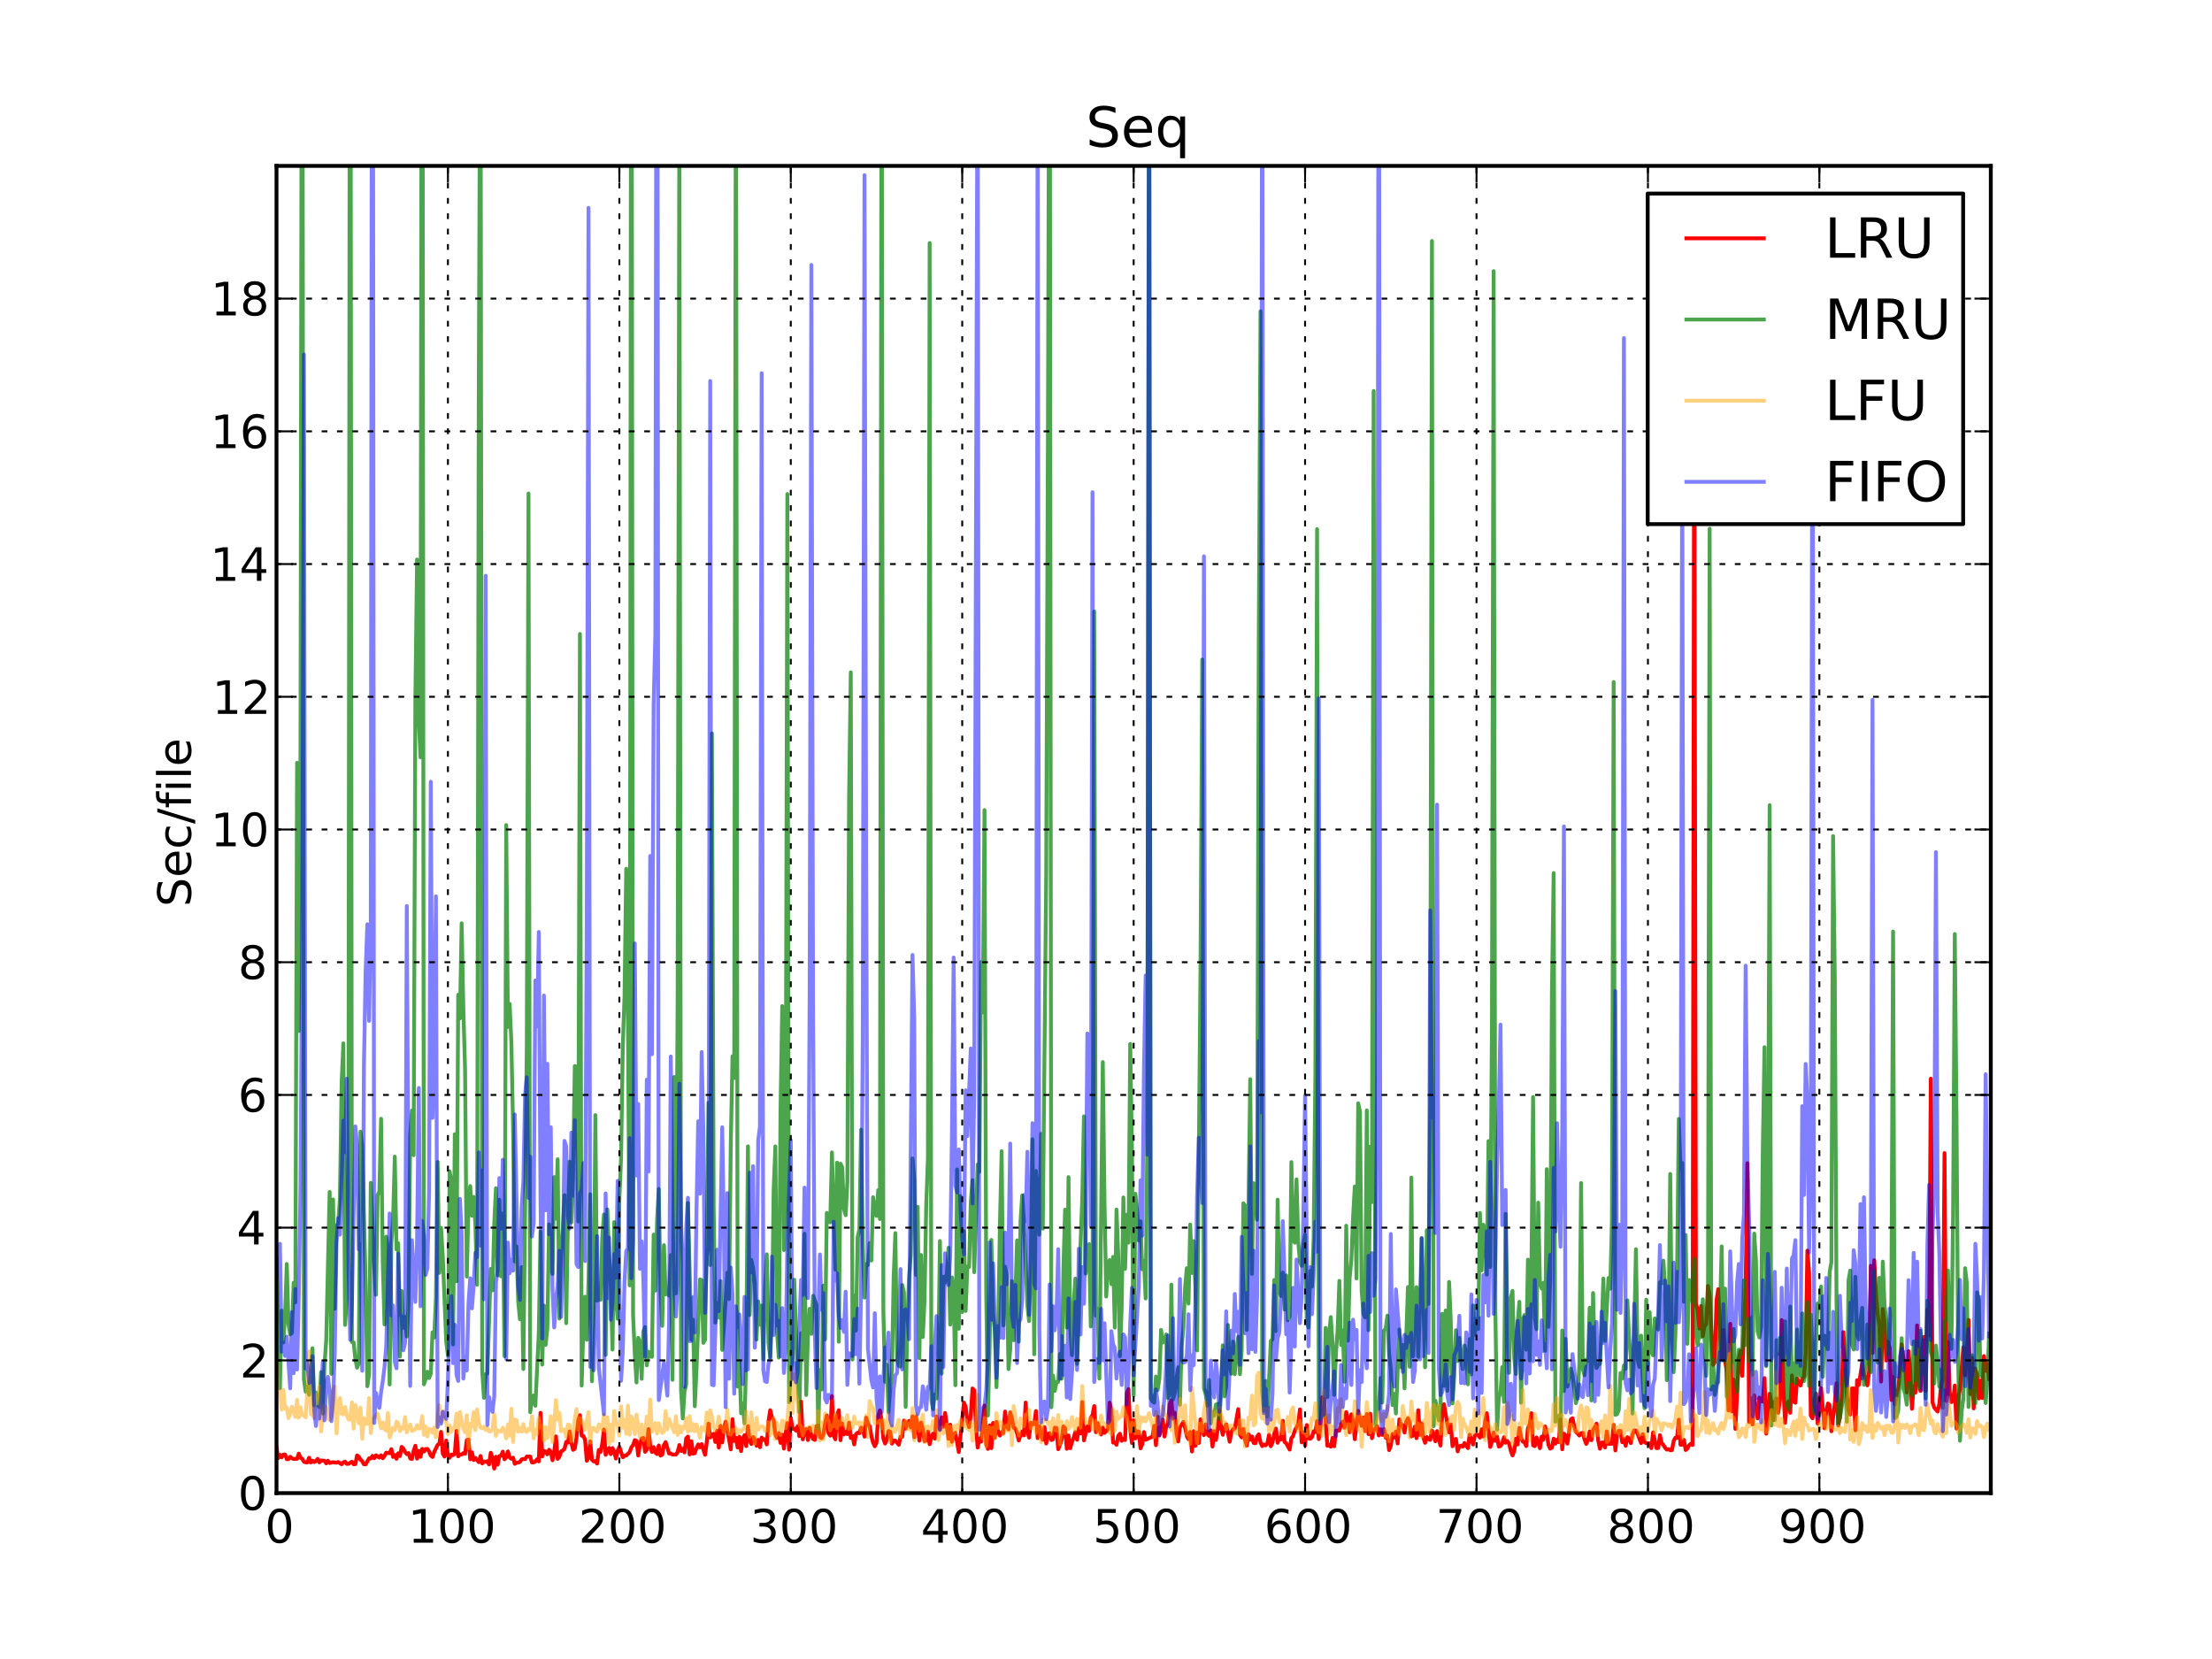 <?xml version="1.0" encoding="utf-8" standalone="no"?>
<!DOCTYPE svg PUBLIC "-//W3C//DTD SVG 1.1//EN"
  "http://www.w3.org/Graphics/SVG/1.1/DTD/svg11.dtd">
<!-- Created with matplotlib (http://matplotlib.sourceforge.net/) -->
<svg height="432pt" version="1.1" viewBox="0 0 576 432" width="576pt" xmlns="http://www.w3.org/2000/svg" xmlns:xlink="http://www.w3.org/1999/xlink">
 <defs>
  <style type="text/css">
*{stroke-linecap:square;stroke-linejoin:round;}
  </style>
 </defs>
 <g id="figure_1">
  <g id="patch_1">
   <path d="
M0 432
L576 432
L576 0
L0 0
z
" style="fill:#ffffff;"/>
  </g>
  <g id="axes_1">
   <g id="patch_2">
    <path d="
M72 388.8
L518.4 388.8
L518.4 43.2
L72 43.2
z
" style="fill:#ffffff;"/>
   </g>
   <g id="line2d_1">
    <path clip-path="url(#p7ff5b81e1d)" d="
M72 376.917
L72.446 379.708
L72.893 378.823
L73.339 379.486
L73.786 378.769
L74.232 378.757
L74.678 379.976
L75.125 379.944
L75.571 379.348
L76.018 379.736
L76.464 379.912
L77.357 379.869
L77.803 378.528
L78.25 379.611
L78.696 379.847
L79.142 380.635
L79.589 380.791
L80.035 380.797
L80.482 379.594
L80.928 380.815
L81.374 380.352
L81.821 380.701
L82.267 380.5
L82.714 379.882
L83.16 380.804
L83.606 380.309
L84.499 380.375
L84.946 381.059
L85.392 380.379
L85.838 380.959
L86.731 380.76
L87.624 380.883
L88.07 380.718
L88.963 381.279
L89.41 380.796
L89.856 380.603
L90.302 381.185
L90.749 381.175
L91.642 380.64
L92.088 381.293
L92.534 381.243
L92.981 379.003
L93.427 379.314
L93.874 380.096
L94.32 380.485
L94.766 381.296
L95.213 381.31
L96.106 379.745
L96.552 379.807
L96.998 379.113
L97.445 379.723
L97.891 378.968
L98.784 379.55
L99.23 378.956
L99.677 379.727
L100.123 379.095
L100.57 378.266
L101.462 378.417
L101.909 377.358
L102.355 379.374
L102.802 378.863
L103.248 379.858
L103.694 378.432
L104.141 379.149
L104.587 376.772
L105.034 377.192
L105.48 378.085
L105.926 378.634
L106.373 378.379
L106.819 379.788
L107.266 379.907
L107.712 377.759
L108.158 376.474
L108.605 379.82
L109.051 377.782
L109.498 379.352
L109.944 377.288
L110.39 377.986
L110.837 377.348
L111.283 377.291
L111.73 377.918
L112.176 379.024
L112.622 379.396
L113.069 378.082
L113.962 376.234
L114.408 375.938
L114.854 372.864
L115.301 378.53
L115.747 379.297
L116.194 375.11
L116.64 378.992
L117.086 379.589
L117.533 378.762
L117.979 378.895
L118.426 378.568
L118.872 372.596
L119.318 379.216
L119.765 378.776
L120.211 378.734
L120.658 378.387
L121.104 378.581
L121.55 374.998
L121.997 374.868
L122.443 380.001
L122.89 378.182
L123.336 380.181
L123.782 379.661
L124.675 380.735
L125.122 379.146
L125.568 381.081
L126.014 380.573
L126.461 380.665
L126.907 380.498
L127.354 381.329
L127.8 378.295
L128.246 379.663
L128.693 382.413
L129.139 379.33
L129.586 381.389
L130.032 379.18
L130.478 379.046
L130.925 378.004
L131.371 379.989
L131.818 379.433
L132.264 377.953
L132.71 379.518
L133.157 379.854
L133.603 379.584
L134.05 381.175
L134.496 380.876
L134.942 380.859
L135.389 380.663
L135.835 380.034
L136.282 379.901
L136.728 379.973
L137.174 379.274
L138.067 379.277
L138.514 380.821
L138.96 380.797
L139.406 380.593
L139.853 379.985
L140.299 380.544
L140.746 367.896
L141.192 379.256
L141.638 377.798
L142.085 377.988
L142.531 378.714
L142.978 377.52
L143.424 378.038
L143.87 380.254
L144.317 378.099
L144.763 374.031
L145.21 379.886
L145.656 379.346
L146.102 377.972
L146.549 377.703
L146.995 377.28
L147.442 375.467
L147.888 375.663
L148.334 372.741
L148.781 375.708
L149.227 377.529
L149.674 377.242
L150.12 374.304
L150.566 369.894
L151.013 368.509
L151.459 373.839
L151.906 373.924
L152.352 374.915
L152.798 380.386
L153.245 379.621
L153.691 375.352
L154.138 380.122
L154.584 380.529
L155.03 380.462
L155.477 381.112
L155.923 377.565
L156.37 378.088
L156.816 376.011
L157.262 372.257
L157.709 378.829
L158.155 377.422
L158.602 377.033
L159.048 378.652
L159.494 377.08
L159.941 378.057
L160.387 379.808
L160.834 377.749
L161.28 376.75
L162.173 379.463
L162.619 379.051
L163.066 379.006
L163.958 378.127
L164.405 376.872
L164.851 376.324
L165.298 374.999
L165.744 375.214
L166.19 379.011
L166.637 376.224
L167.083 374.597
L167.53 374.428
L167.976 378.044
L168.422 377.499
L168.869 372.128
L169.315 376.417
L169.762 378.095
L170.208 376.826
L170.654 378.266
L171.101 378.631
L171.547 376.395
L171.994 379.019
L172.44 378.791
L172.886 376.296
L173.333 375.526
L174.226 378.503
L174.672 378.493
L175.118 378.757
L176.011 378.769
L176.458 378.121
L176.904 376.28
L177.35 377.821
L177.797 377.271
L178.243 378.195
L178.69 374.537
L179.136 374.084
L179.582 378.721
L180.029 375.293
L180.475 378.523
L180.922 378.402
L181.368 377.077
L181.814 376.122
L182.261 376.885
L182.707 376.059
L183.6 378.824
L184.046 375.47
L184.493 370.712
L184.939 374.319
L185.386 373.695
L185.832 373.356
L186.278 375.485
L186.725 372.573
L187.171 376.939
L187.618 371.305
L188.064 375.608
L188.51 371.924
L188.957 370.193
L189.85 374.858
L190.296 377.417
L190.742 369.554
L191.189 375.226
L191.635 374.378
L192.082 376.935
L192.528 374.121
L192.974 377.867
L193.421 374.597
L193.867 373.725
L194.314 376.557
L194.76 371.383
L195.206 375.099
L195.653 376.015
L196.099 374.205
L196.546 374.763
L196.992 376.469
L197.438 374.945
L197.885 376.851
L198.331 374.346
L198.778 374.898
L199.224 374.8
L199.67 376.13
L200.117 370.119
L200.563 367.216
L201.01 369.1
L201.456 369.771
L201.902 373.564
L202.349 374.43
L202.795 373.176
L203.242 375.731
L203.688 373.576
L204.134 377.205
L204.581 373.198
L205.027 370.561
L205.474 377.493
L205.92 369.193
L206.366 372.076
L206.813 371.999
L207.259 372.52
L207.706 371.341
L208.152 373.977
L208.598 364.993
L209.045 374.807
L209.491 372.625
L209.938 372.092
L210.384 374.973
L210.83 371.82
L211.277 373.769
L211.723 374.716
L212.17 374.948
L212.616 371.358
L213.062 371.201
L213.509 374.254
L213.955 374.487
L214.402 373.563
L214.848 370.663
L215.294 368.562
L215.741 373.15
L216.187 373.841
L216.634 363.552
L217.08 373.821
L217.526 374.795
L217.973 368.552
L218.419 367.212
L218.866 375.025
L219.312 370.677
L219.758 373.52
L220.205 372.863
L220.651 373.434
L221.098 370.457
L221.544 374.447
L221.99 373.909
L222.437 376.129
L222.883 373.489
L223.33 373.066
L223.776 373.202
L224.222 371.747
L224.669 372.046
L225.115 374.1
L225.562 369.157
L226.008 370.661
L226.454 371.336
L226.901 373.889
L227.347 375.656
L227.794 376.61
L228.24 375.67
L228.686 368.713
L229.133 367.259
L229.579 369.956
L230.026 374.635
L230.472 375.898
L230.918 374.952
L231.365 372.636
L231.811 372.817
L232.258 375.9
L232.704 375.165
L233.15 375.12
L234.043 376.211
L234.49 374.128
L234.936 374.115
L235.382 369.92
L235.829 372.008
L236.275 370.37
L236.722 370.016
L237.168 371.687
L237.614 368.821
L238.061 374.266
L238.507 368.953
L238.954 371.188
L239.4 375.147
L239.846 370.441
L240.293 372.218
L240.739 375.295
L241.186 375.057
L241.632 372.776
L242.078 376.071
L242.525 374.2
L242.971 373.31
L243.418 374.616
L243.864 368.814
L244.31 371.203
L244.757 372.18
L245.203 369.07
L245.65 371.559
L246.096 367.922
L246.989 374.648
L247.435 370.985
L247.882 375.437
L248.328 373.568
L248.774 373.078
L249.667 378.105
L251.006 365.248
L251.453 366.285
L251.899 370.045
L252.346 371.626
L252.792 368.483
L253.238 361.561
L253.685 361.996
L254.131 371.213
L254.578 376.946
L255.024 374.58
L255.47 375.414
L256.363 365.994
L256.81 376.1
L257.256 377.292
L257.702 371.171
L258.149 377.098
L258.595 370.531
L259.042 374.381
L259.488 370.253
L259.934 372.986
L260.381 373.817
L260.827 372.877
L261.274 373.144
L261.72 367.569
L262.166 371.291
L262.613 372.189
L263.059 367.776
L263.506 369.292
L263.952 371.785
L264.398 371.982
L264.845 373.225
L265.291 375.109
L265.738 373.681
L266.184 372.73
L266.63 373.769
L267.077 365.223
L267.523 372.632
L267.97 374.35
L268.416 370.476
L268.862 370.932
L269.309 370.799
L269.755 367.437
L270.202 374.485
L270.648 371.364
L271.094 373.753
L271.541 374.93
L271.987 371.627
L272.434 375.889
L272.88 373.37
L273.326 373.204
L273.773 374.969
L274.219 374.789
L274.666 371.757
L275.112 371.846
L275.558 377.37
L276.005 376.262
L276.451 374.846
L276.898 371.45
L277.344 371.897
L277.79 377.261
L278.237 373.814
L278.683 377.111
L279.13 375.514
L279.576 374.365
L280.022 372.907
L280.469 374.92
L280.915 371.855
L281.362 373.26
L281.808 365.087
L282.254 375.054
L283.147 371.37
L283.594 372.596
L284.04 369.15
L284.486 368.488
L284.933 366.135
L285.379 372.951
L285.826 370.564
L286.718 373.543
L287.165 371.724
L287.611 373.106
L288.504 372.193
L288.95 365.244
L289.397 367.231
L289.843 375.644
L290.29 375.631
L290.736 376.216
L291.182 373.89
L291.629 373.349
L292.075 375.18
L292.522 374.67
L292.968 374.977
L293.414 362.746
L293.861 361.716
L294.307 372.392
L294.754 375.776
L295.2 369.813
L295.646 374.555
L296.093 372.699
L296.539 372.807
L296.986 377.147
L297.432 376.105
L297.878 372.898
L298.325 374.917
L300.11 374.074
L300.557 371.283
L301.003 376.316
L301.45 368.932
L301.896 373.761
L302.342 372.093
L302.789 369.623
L303.235 374.065
L303.682 371.522
L304.128 370.655
L304.574 365.662
L305.021 364.655
L305.467 369.453
L305.914 367.862
L306.36 373.321
L306.806 375.338
L307.253 371.684
L308.146 370.267
L308.592 371.765
L309.038 373.964
L309.485 374.759
L309.931 372.87
L310.378 377.969
L310.824 372.671
L311.27 376.499
L311.717 373.044
L312.163 375.751
L312.61 369.592
L313.056 372.004
L313.502 373.714
L313.949 370.885
L314.395 373.405
L314.842 373.903
L315.288 372.448
L315.734 376.677
L316.181 372.675
L316.627 374.971
L317.074 372.271
L317.52 367.216
L317.966 371.655
L318.413 373.612
L318.859 371.66
L319.306 370.883
L320.198 375.425
L320.645 372.926
L321.091 372.121
L321.538 371.996
L322.43 366.937
L322.877 373.603
L323.323 374.302
L323.77 372.106
L324.216 374.932
L324.662 376.429
L325.109 373.453
L325.555 374.889
L326.002 374.049
L326.448 375.738
L326.894 375.826
L327.341 374.066
L327.787 373.495
L328.234 375.606
L328.68 376.565
L329.126 376.149
L329.573 376.365
L330.019 375.863
L330.466 373.607
L330.912 376.592
L331.358 375.609
L331.805 373.38
L332.251 371.987
L332.698 375.695
L333.144 374.431
L333.59 374.822
L334.037 369.971
L334.483 375.475
L334.93 375.815
L335.822 377.475
L336.269 374.481
L336.715 373.947
L337.162 372.498
L338.054 370.804
L338.501 366.998
L338.947 375.586
L339.394 372.947
L339.84 376.391
L340.286 371.072
L340.733 374.528
L341.179 374.665
L341.626 374.236
L342.072 372.686
L342.518 372.927
L342.965 370.045
L343.411 374.733
L343.858 371.393
L344.304 363.852
L344.75 364.109
L345.643 376.474
L346.09 376.266
L346.536 376.716
L346.982 374.402
L347.429 376.594
L347.875 372.46
L348.322 372.587
L348.768 372.528
L349.214 370.908
L349.661 370.183
L350.107 371.761
L350.554 367.715
L351 369.258
L351.446 372.942
L351.893 368.28
L352.339 370.005
L352.786 374.772
L353.678 367.391
L354.571 371.303
L355.018 369.087
L355.464 372.667
L355.91 368.21
L356.357 373.445
L356.803 368.131
L357.25 374.501
L357.696 372.539
L358.589 371.331
L359.035 373.791
L359.482 372.181
L359.928 373.654
L360.374 372.086
L360.821 374.364
L361.267 373.846
L361.714 377.595
L362.16 376.45
L362.606 373.399
L363.053 374.35
L363.499 372.769
L363.946 375.874
L364.392 369.603
L364.838 371.384
L365.285 371.093
L365.731 373.028
L366.178 370.2
L366.624 369.334
L367.07 370.477
L367.517 374.04
L367.963 373.798
L368.41 371.478
L368.856 374.495
L369.302 367.211
L369.749 373.641
L370.195 370.638
L370.642 374.376
L371.088 375.701
L371.534 374.19
L371.981 374.749
L372.427 374.933
L372.874 372.488
L373.32 373.411
L373.766 375.314
L374.213 372.659
L374.659 374.831
L375.106 376.422
L375.552 368.211
L375.998 365.66
L376.891 370.851
L377.338 372.988
L377.784 370.918
L378.23 376.586
L378.677 374.978
L379.123 374.689
L379.57 377.937
L380.016 376.595
L380.462 376.452
L380.909 376.702
L381.355 375.755
L382.248 377.087
L382.694 373.605
L383.587 376.154
L384.034 373.817
L384.48 373.541
L384.926 373.686
L385.373 374.347
L385.819 372.175
L386.266 374.052
L386.712 370.116
L387.158 367.998
L388.051 376.781
L388.498 375.47
L388.944 373.017
L389.39 375.192
L389.837 374.072
L390.283 376.674
L390.73 376.521
L391.176 375.85
L391.622 374.241
L392.069 375.688
L392.515 375.25
L392.962 375.87
L393.408 377.8
L393.854 378.988
L394.301 377.767
L394.747 374.611
L395.194 376.133
L395.64 371.83
L396.086 374.328
L396.533 375.413
L396.979 375.488
L397.426 376.558
L397.872 371.856
L398.318 370.962
L398.765 367.993
L399.211 376.35
L399.658 376.564
L400.104 374.305
L400.55 375.475
L400.997 377.099
L401.443 374.096
L401.89 374.913
L402.336 371.45
L402.782 373.286
L403.229 376.279
L403.675 377.22
L404.122 376.968
L404.568 374.629
L405.014 375.935
L405.461 374.856
L405.907 375.56
L406.354 369.621
L406.8 377.386
L407.246 373.321
L407.693 373.836
L408.139 375.922
L409.032 369.636
L409.478 369.307
L409.925 371.445
L410.371 372.872
L410.818 373.258
L411.264 373.806
L411.71 373.196
L412.157 373.114
L412.603 374.823
L413.05 375.992
L413.496 375.134
L413.942 372.74
L414.389 375.026
L414.835 372.281
L415.282 371.674
L415.728 370.709
L416.174 375.122
L416.621 377.244
L417.067 375.658
L417.514 375.608
L417.96 376.907
L418.406 372.748
L418.853 375.995
L419.746 375.937
L420.192 371.034
L420.638 377.698
L421.085 373.358
L421.531 372.611
L421.978 372.605
L422.424 375.547
L422.87 374.635
L423.317 376.472
L423.763 374.241
L424.21 374.561
L424.656 375.789
L425.102 373.496
L425.549 372.462
L425.995 372.511
L426.442 373.414
L427.334 375.788
L427.781 373.446
L428.227 375.503
L428.674 375.822
L429.566 375.832
L430.013 377.084
L430.459 372.995
L431.352 377.082
L431.798 377.056
L432.245 373.72
L432.691 375.762
L433.138 376.259
L433.584 377.014
L434.03 377.475
L434.477 377.336
L434.923 377.636
L435.37 377.62
L435.816 375.222
L436.262 374.375
L436.709 374.433
L437.155 369.692
L437.602 376.214
L438.048 376.193
L438.494 374.945
L438.941 377.57
L439.387 377.226
L439.834 376.35
L440.28 375.951
L440.726 376.268
L441.173 92.189
L441.619 339.458
L442.066 341.058
L442.512 345.971
L442.958 340.075
L443.405 347.954
L443.851 345.325
L444.298 344.786
L444.744 334.853
L445.19 337.163
L446.083 355.382
L446.53 354.73
L446.976 338.609
L447.422 335.694
L447.869 346.519
L448.315 353.745
L448.762 346.318
L449.208 354.296
L449.654 357.203
L450.101 367.275
L450.547 344.719
L450.994 367.541
L451.44 359.242
L451.886 372.072
L452.779 353.761
L453.226 351.8
L453.672 358.282
L454.565 334.829
L455.011 302.903
L455.458 370.299
L455.904 364.056
L456.35 370.924
L456.797 363.334
L457.243 367.313
L457.69 369.353
L458.136 363.955
L458.582 364.835
L459.029 364.947
L459.475 358.852
L459.922 373.314
L460.814 362.947
L461.261 365.202
L461.707 369.81
L462.154 365.133
L462.6 364.153
L463.046 367.886
L463.493 364.423
L463.939 343.75
L464.386 361.363
L464.832 370.508
L465.278 365.618
L465.725 364.908
L466.171 367.885
L466.618 358.162
L467.064 364.974
L467.51 365.268
L467.957 358.929
L468.85 360.775
L469.296 359.08
L469.742 358.47
L470.189 352.519
L470.635 325.664
L471.082 331.41
L471.528 368.642
L471.974 369.33
L472.421 365.457
L472.867 362.865
L473.314 370.71
L473.76 367.349
L474.206 361.456
L475.099 371.926
L475.546 367.518
L475.992 365.469
L476.438 365.843
L476.885 372.695
L477.778 365.493
L478.224 360.206
L478.67 371.207
L479.117 369.076
L479.563 363.759
L480.01 346.885
L480.902 363.411
L481.349 367.306
L481.795 368.363
L482.242 361.555
L482.688 361.557
L483.134 372.437
L483.581 359.407
L484.027 360.656
L484.92 355.033
L485.366 357.948
L485.813 358.712
L486.259 360.748
L486.706 357.071
L487.152 329.617
L487.598 352.301
L488.045 328.17
L488.491 336.722
L488.938 342.331
L489.384 345.326
L489.83 359.757
L490.277 340.85
L490.723 344.508
L491.17 354.277
L491.616 349.387
L492.062 350.837
L492.509 364.56
L492.955 358.571
L493.402 365.668
L493.848 363.202
L494.294 361.529
L494.741 357.144
L495.187 350.078
L495.634 353.764
L496.08 354.974
L496.526 362.62
L496.973 351.836
L497.419 356.8
L497.866 366.843
L498.312 360.955
L498.758 362.663
L499.205 345.137
L499.651 359.872
L500.098 362.19
L500.544 350.858
L500.99 348.1
L501.437 362.149
L501.883 341.019
L502.33 347.763
L502.776 280.88
L503.222 365.156
L503.669 366.527
L504.562 367.567
L505.008 365.508
L505.454 360.684
L505.901 358.968
L506.347 300.268
L506.794 364.817
L507.24 349.454
L507.686 362.46
L508.133 365.107
L508.579 364.721
L509.026 360.783
L509.472 371.997
L509.918 364.302
L510.365 361.674
L511.258 350.807
L511.704 358.108
L512.15 353.211
L512.597 343.706
L513.043 363.035
L513.49 353.613
L513.936 366.74
L514.382 356.38
L514.829 357.959
L515.275 364.167
L515.722 359.482
L516.168 364.045
L516.614 353.118
L517.061 356.96
L517.507 355.1
L517.954 359.093
L517.954 359.093" style="fill:none;stroke:#ff0000;"/>
   </g>
   <g id="line2d_2">
    <path clip-path="url(#p7ff5b81e1d)" d="
M72 327.868
L72.446 348.129
L72.893 361.515
L73.339 341.282
L73.786 349.567
L74.232 342.329
L74.678 329.129
L75.125 344.93
L75.571 347.478
L76.018 347.062
L76.464 333.985
L76.91 339.118
L77.357 198.621
L77.803 268.488
L78.25 195.701
L78.564 -1
M78.779 -1
L79.142 359.144
L79.589 362.389
L80.035 361.018
L80.482 363.204
L81.374 351.062
L81.821 365.955
L82.267 362.607
L82.714 365.783
L83.16 366.404
L83.606 357.277
L84.053 368.113
L84.499 355.385
L84.946 349.063
L85.838 310.375
L86.285 357.733
L86.731 312.333
L87.178 340.787
L87.624 319.077
L88.07 318.735
L88.517 312.084
L88.963 281.805
L89.41 271.682
L89.856 345.019
L90.302 338.116
L90.749 296.344
L91.082 -1
M91.295 -1
L91.642 349.481
L92.088 349.557
L92.534 353.946
L92.981 356.142
L93.427 355.054
L93.874 294.681
L94.32 298.574
L95.213 333.913
L95.659 360.978
L96.106 357.801
L96.552 307.999
L97.445 330.016
L97.891 337.166
L98.338 311.181
L98.784 310.252
L99.23 291.327
L99.677 328.829
L100.123 344.873
L100.57 322.026
L101.016 325.21
L101.462 360.521
L101.909 323.672
L102.355 317.564
L102.802 301.182
L103.248 325.343
L103.694 323.728
L104.141 353.25
L104.587 336.173
L105.034 345.734
L105.48 342.929
L105.926 348.023
L106.373 339.524
L106.819 295.654
L107.266 289.186
L107.712 300.809
L108.158 182.021
L108.605 145.696
L109.051 187.215
L109.498 197.197
L109.786 -1
M110.047 -1
L110.39 360.47
L110.837 359.12
L111.283 357.2
L111.73 358.831
L112.176 357.712
L112.622 346.926
L113.069 348.329
L113.515 337.923
L113.962 302.575
L114.408 331.463
L114.854 319.738
L115.301 327.22
L116.194 349.387
L116.64 352.989
L117.086 305.017
L117.533 307.511
L117.979 350.086
L118.426 295.347
L118.872 333.628
L119.318 259.02
L119.765 265.191
L120.211 240.422
L120.658 262.752
L121.104 278.557
L121.55 332.421
L121.997 313.795
L122.443 308.843
L122.89 316.582
L123.336 311.673
L123.782 318.846
L124.229 334.57
L124.675 101.166
L125.061 -1
M125.141 -1
L125.568 356.969
L126.014 363.993
L126.461 357.802
L126.907 357.634
L127.8 330.405
L128.246 336.021
L128.693 318.868
L129.139 309.408
L129.586 332.111
L130.032 312.394
L130.478 332.377
L130.925 315.977
L131.371 353.154
L131.818 214.843
L132.264 267.437
L132.71 261.419
L133.157 271.415
L133.603 293.517
L134.05 328.48
L134.496 324.544
L134.942 338.937
L135.389 343.541
L135.835 329.962
L136.282 356.498
L137.174 273.027
L137.621 128.509
L138.067 367.753
L138.514 364.338
L138.96 363.388
L139.406 366.057
L140.299 347.028
L140.746 320.711
L141.192 355.35
L141.638 339.962
L142.085 350.196
L142.531 345.911
L142.978 318.81
L143.424 329.67
L143.87 331.711
L144.317 306.51
L144.763 317.349
L145.21 301.871
L145.656 343.365
L146.102 325.894
L146.549 320.404
L146.995 311.221
L147.442 344.554
L147.888 317.316
L148.334 302.495
L148.781 318.306
L149.227 306.144
L149.674 277.595
L150.12 277.76
L150.566 318.06
L151.013 165.076
L151.459 360.805
L151.906 345.586
L152.352 337.67
L152.798 348.877
L153.245 333.93
L153.691 310.965
L154.138 359.697
L154.584 341.149
L155.03 290.37
L155.477 338.706
L155.923 337.27
L156.37 338.481
L156.816 322.333
L157.262 316.252
L157.709 352.819
L158.155 314.913
L158.602 326.93
L159.048 335.269
L159.494 351.422
L159.941 318.232
L160.387 337.943
L160.834 343.416
L161.28 312.335
L161.726 301.37
L162.173 272.587
L162.619 259.559
L163.066 226.226
L163.512 264.037
L163.958 334.713
L164.322 -1
M164.486 -1
L164.851 342.425
L165.298 352.497
L165.744 360.001
L166.19 348.358
L166.637 349.547
L167.083 359.041
L167.53 346.684
L167.976 345.56
L168.422 355.545
L168.869 351.988
L169.315 353.24
L169.762 353.312
L170.208 321.482
L170.654 336.091
L171.101 317.734
L171.547 309.605
L171.994 335.757
L172.44 345.255
L172.886 324.243
L173.333 337.07
L173.779 336.513
L174.226 337.374
L174.672 326.818
L175.118 359.307
L175.565 280.435
L176.011 336.792
L176.458 259.659
L176.904 28.765
L177.35 362.099
L177.797 369.366
L178.243 362.361
L178.69 360.444
L179.136 313.264
L180.029 348.856
L180.475 343.65
L180.922 366.18
L181.368 356.623
L182.261 333.156
L182.707 333.315
L183.154 349.679
L183.6 348.864
L184.046 321.624
L184.493 287.159
L184.939 329.429
L185.386 190.987
L185.832 314.161
L186.278 344.403
L186.725 339.306
L187.171 343.12
L187.618 333.572
L188.064 351.511
L188.51 345.532
L189.403 331.41
L189.85 338.275
L190.296 297.576
L190.742 275.026
L191.189 280.723
L191.629 -1
M191.64 -1
L192.082 361.069
L192.528 354.34
L192.974 368.006
L193.421 365.416
L193.867 370.625
L194.314 352.949
L194.76 298.505
L195.206 342.429
L195.653 328.082
L196.099 330.204
L196.546 334.159
L196.992 348.821
L197.438 338.89
L197.885 344.976
L198.331 339.958
L198.778 354.019
L199.224 334.932
L199.67 326.622
L200.117 349.631
L200.563 353.429
L201.01 344.424
L201.456 309.835
L201.902 298.518
L202.349 347.054
L202.795 353.519
L203.242 289.208
L203.688 261.972
L204.134 325.51
L204.581 305.323
L205.027 128.641
L205.474 365.147
L205.92 356.961
L206.366 353.777
L206.813 333.23
L207.706 359.196
L208.152 367.733
L208.598 347.158
L209.045 353.636
L209.491 321.253
L209.938 363.248
L210.384 347.845
L210.83 340.809
L211.277 347.325
L211.723 337.431
L212.616 339.784
L213.062 372.101
L213.509 356.735
L213.955 361.824
L214.402 334.775
L214.848 348.788
L215.294 315.839
L215.741 318.196
L216.187 318.277
L216.634 300.079
L217.526 330.615
L217.973 302.747
L218.419 349.383
L218.866 303.014
L219.312 303.941
L219.758 314.821
L220.205 316.435
L220.651 307.808
L221.098 207.49
L221.544 175.071
L221.99 354.026
L222.437 337.297
L222.883 346.466
L223.33 322.193
L223.776 320.117
L224.222 294.156
L224.669 324.132
L225.115 337.894
L225.562 329.191
L226.008 329.409
L226.454 323.715
L226.901 328.233
L227.347 311.755
L227.794 315.245
L228.24 316.638
L228.686 309.913
L229.133 317.432
L229.556 -1
M229.601 -1
L230.026 341.424
L230.472 359.822
L230.918 355.372
L231.365 367.772
L231.811 361.501
L232.258 357.076
L232.704 332.543
L233.15 321.101
L233.597 353.954
L234.043 355.658
L234.49 355.868
L234.936 334.617
L235.382 336.51
L235.829 366.362
L236.275 344.202
L236.722 332.478
L237.168 326.848
L237.614 301.64
L238.061 307.226
L238.507 331.986
L238.954 314.235
L239.4 353.673
L239.846 326.793
L240.293 348.165
L240.739 338.837
L241.186 314.057
L241.632 301.532
L242.078 63.282
L242.525 364.693
L242.971 366.955
L243.418 363.121
L243.864 364.156
L244.31 355.418
L244.757 323.169
L245.203 357.693
L245.65 332.456
L246.096 334.003
L246.542 331.703
L246.989 324.907
L247.435 344.922
L247.882 332.626
L248.328 336.393
L248.774 360.723
L249.221 304.499
L249.667 345.993
L250.114 311.478
L250.56 341.671
L251.006 320.605
L251.453 341.352
L251.899 329.814
L252.346 329.911
L252.792 312.967
L253.238 307.289
L253.685 331.279
L254.578 303.226
L255.024 305.151
L255.47 250.511
L255.917 263.629
L256.363 210.939
L256.81 336.78
L257.256 368.593
L257.702 350.385
L258.149 322.876
L258.595 341.935
L259.042 346.56
L259.488 361.221
L259.934 346.144
L260.381 318.584
L260.827 299.774
L261.274 345.126
L261.72 329.873
L262.166 332.137
L262.613 356.518
L263.059 351.397
L263.506 333.589
L263.952 348.992
L264.398 337.516
L264.845 322.978
L265.291 349.373
L265.738 318.102
L266.184 311.283
L266.63 318.117
L267.523 339.82
L267.97 343.999
L268.416 329.093
L268.862 296.672
L269.309 352.647
L269.755 304.904
L270.202 311.409
L270.648 321.509
L271.094 295.259
L271.541 319.935
L272.434 227.516
L272.88 113.019
L273.213 -1
M273.369 -1
L273.773 366.451
L274.219 358.231
L274.666 362.193
L275.112 359.83
L275.558 359.852
L276.005 352.573
L276.451 359.017
L276.898 330.854
L277.344 314.994
L277.79 345.7
L278.237 306.519
L278.683 345.56
L279.13 352.886
L279.576 339.611
L280.022 332.94
L280.469 355.153
L280.915 343.672
L281.362 324.182
L281.808 312.369
L282.254 290.7
L282.701 331.649
L283.147 326.769
L283.594 323.964
L284.04 345.414
L284.486 337.895
L284.933 159.22
L285.379 342.609
L285.826 340.708
L286.272 358.986
L287.165 276.559
L287.611 312.781
L288.058 337.62
L288.504 329.199
L288.95 328.128
L289.397 334.389
L289.843 327.293
L290.29 345.702
L290.736 314.966
L291.182 326.977
L291.629 353.156
L292.075 340.673
L292.522 311.82
L292.968 330.423
L293.414 316.305
L293.861 323.571
L294.307 271.849
L294.754 298.604
L295.2 363.301
L295.646 310.852
L296.093 315.242
L296.539 323.038
L296.986 318.009
L297.432 330.496
L297.878 328.335
L298.325 338.118
L298.771 295.169
L299.172 -1
M299.256 -1
L299.664 364.118
L300.11 364.947
L300.557 365.25
L301.003 358.45
L301.45 361.998
L301.896 358.994
L302.342 346.299
L302.789 349.599
L303.235 349.074
L303.682 347.491
L304.128 364.047
L304.574 362.983
L305.021 334.503
L305.467 364.387
L305.914 362.745
L306.36 358.886
L306.806 356.035
L307.253 365.771
L307.699 350.669
L308.146 345.882
L308.592 335.322
L309.038 330.232
L309.485 339.453
L309.931 318.867
L310.378 331.482
L310.824 323.178
L311.27 334.876
L311.717 351.66
L312.61 251.536
L313.056 171.737
L313.502 361.491
L313.949 363.088
L314.395 366.019
L314.842 359.339
L315.288 370.614
L315.734 367.696
L316.181 368.604
L316.627 365.755
L317.074 365.567
L317.52 369.504
L317.966 362.739
L318.413 350.325
L318.859 363.61
L319.306 360.954
L319.752 345.01
L320.198 355.395
L320.645 357.725
L321.091 349.346
L321.538 357.857
L321.984 351.635
L322.43 348.094
L322.877 357.859
L323.323 351.639
L323.77 313.33
L324.216 313.957
L324.662 346.297
L325.555 281.024
L326.002 331.721
L326.448 308.113
L326.894 308.626
L327.341 317.592
L327.787 165.374
L328.234 81.067
L328.68 362.386
L329.126 367.382
L329.573 359.588
L330.019 368.92
L330.912 349.171
L331.358 348.757
L331.805 333.312
L332.251 346.618
L332.698 312.386
L333.144 336.378
L333.59 337.491
L334.037 331.384
L334.483 341.012
L334.93 332.092
L335.376 343.81
L335.822 342.711
L336.269 302.605
L336.715 322.868
L337.162 323.606
L337.608 307.085
L338.054 323.29
L338.501 328.561
L338.947 329.629
L339.394 323.88
L339.84 321.54
L340.286 344.302
L340.733 345.659
L341.179 330.96
L341.626 335.024
L342.072 322.296
L342.518 279.899
L342.965 137.784
L343.411 369.578
L343.858 365.027
L344.304 367.235
L344.75 368.764
L345.197 345.775
L345.643 363.777
L346.09 347.325
L346.536 342.965
L346.982 349.597
L347.429 363.224
L347.875 352.613
L348.322 346.144
L348.768 333.54
L349.214 350.237
L349.661 346.456
L350.107 359.821
L350.554 319.174
L351 349.097
L351.446 332.811
L351.893 327.987
L352.339 316.831
L352.786 308.959
L353.232 332.907
L353.678 287.293
L354.125 289.382
L354.571 336.102
L355.018 342.062
L355.464 343.065
L355.91 289.153
L356.357 346.371
L356.803 298.589
L357.25 313.012
L357.696 101.803
L358.142 370.976
L358.589 365.228
L359.035 366.866
L359.482 358.837
L359.928 365.205
L360.374 346.449
L360.821 346.051
L361.267 342.596
L361.714 352.462
L362.16 356.371
L362.606 365.885
L363.053 362.968
L363.499 368.073
L364.392 346.201
L364.838 356.028
L365.285 350.206
L365.731 361.534
L366.624 335.132
L367.07 355.899
L367.517 306.641
L367.963 353.19
L368.41 341.91
L368.856 335.16
L369.302 353.38
L369.749 340.402
L370.195 322.417
L371.088 356.043
L371.534 320.344
L371.981 339.521
L372.427 287.027
L372.874 62.753
L373.32 371.378
L373.766 364.739
L374.213 366.724
L374.659 369.853
L375.106 367.138
L375.552 342.108
L375.998 360.84
L376.445 341.244
L376.891 362.159
L377.338 333.804
L377.784 343.939
L378.23 365.464
L378.677 358.4
L379.123 346.388
L379.57 354.371
L380.016 348.382
L380.462 353.852
L380.909 356.531
L381.355 350.381
L381.802 352.304
L382.248 360.476
L382.694 348.685
L383.141 357.889
L383.587 339.936
L384.034 347.565
L384.48 343.512
L384.926 346.069
L385.373 315.857
L385.819 330.807
L386.266 318.916
L386.712 320.974
L387.158 331.915
L387.605 297.132
L388.051 329.893
L388.498 266.478
L388.944 70.603
L389.39 341.525
L389.837 372.29
L390.283 363.854
L390.73 362.713
L391.176 355.993
L391.622 365.066
L392.069 316.092
L392.515 343.501
L392.962 357.483
L393.408 337.937
L393.854 336.136
L394.301 353.563
L394.747 357.782
L395.194 344.621
L395.64 338.988
L396.086 365.282
L396.533 343.656
L396.979 342.426
L397.426 351.451
L397.872 328.008
L398.318 354.249
L398.765 332.287
L399.211 285.656
L399.658 343.132
L400.104 346.135
L400.55 313.168
L400.997 333.948
L401.443 335.53
L401.89 334.038
L402.336 351.734
L402.782 304.445
L403.229 345.487
L403.675 333.486
L404.122 258.182
L404.568 227.334
L405.014 370.223
L405.461 368.837
L405.907 368.593
L406.354 374.058
L406.8 346.465
L407.246 362.211
L407.693 348.658
L408.139 361.076
L409.032 356.396
L409.478 358.064
L410.371 365.385
L410.818 363.528
L411.264 355.056
L411.71 308.062
L412.157 356.548
L412.603 358.129
L413.05 354.033
L413.496 354.338
L413.942 340.531
L414.389 364.669
L414.835 336.691
L415.282 353.649
L415.728 356.222
L416.174 355.414
L416.621 355.108
L417.067 345.903
L417.514 332.925
L417.96 349.164
L418.853 332.777
L419.299 335.594
L419.746 317.752
L420.192 177.591
L420.638 368.429
L421.085 368.253
L421.531 367.118
L421.978 357.529
L422.424 359.016
L422.87 355.531
L423.317 356.425
L423.763 338.614
L424.21 348.429
L424.656 353.455
L425.102 368.09
L425.995 325.298
L426.442 354.141
L426.888 355.955
L427.334 347.8
L427.781 359.93
L428.227 366.687
L428.674 338.425
L429.12 355.373
L429.566 341.687
L430.013 352.136
L430.459 352.922
L430.906 343.308
L431.352 345.271
L431.798 346.22
L432.245 333.891
L432.691 334.162
L433.138 328.268
L433.584 334.917
L434.03 359.378
L434.477 346.748
L434.923 305.691
L435.37 348.093
L435.816 357.324
L436.262 347.544
L436.709 331.291
L437.155 291.356
L437.602 304.415
L438.048 302.855
L438.494 338.967
L438.941 321.589
L439.387 349.935
L439.834 333.313
L440.28 333.936
L440.726 339.002
L441.173 327.812
L441.619 347.821
L442.066 350.347
L442.512 346.384
L442.958 348.2
L443.405 338.32
L444.298 358.265
L444.744 343.972
L445.19 137.665
L445.637 361.84
L446.083 354.087
L446.53 363.219
L446.976 360.489
L447.422 359.921
L448.315 324.563
L448.762 354.276
L449.208 335.542
L449.654 363.702
L450.547 354.918
L450.994 354.658
L451.44 346.047
L451.886 358.779
L452.333 362.443
L452.779 351.466
L453.226 352.574
L453.672 350.632
L454.118 333.403
L454.565 350.236
L455.011 343.534
L455.458 354.491
L455.904 343.147
L456.35 357.948
L456.797 321.223
L457.243 328.119
L457.69 346.712
L458.136 348.287
L458.582 345.49
L459.029 299.361
L459.475 272.678
L459.922 355.727
L460.368 317.738
L460.814 209.659
L461.261 371.218
L461.707 366.826
L462.154 369.8
L462.6 348.982
L463.046 352.549
L463.493 348.352
L463.939 354.47
L464.832 344.061
L465.278 365.295
L465.725 366.933
L466.171 340.225
L466.618 359.656
L467.064 355.023
L467.51 360.148
L467.957 346.181
L468.403 357.894
L468.85 358.329
L469.296 341.996
L469.742 359.65
L470.189 357.47
L470.635 339.076
L471.082 360.928
L471.528 342.307
L471.974 352.498
L472.421 368.096
L472.867 349.362
L473.314 339.408
L473.76 340.294
L474.206 335.02
L474.653 358.521
L475.099 347.809
L475.546 348.852
L475.992 351.319
L476.438 331.173
L476.885 328.682
L477.331 217.72
L477.778 254.793
L478.224 338.692
L478.67 370.808
L479.117 369.295
L480.01 363.622
L480.456 356.611
L480.902 370.199
L481.349 333.457
L481.795 330.832
L482.242 350.119
L482.688 351.415
L483.134 332.471
L483.581 347.456
L484.027 348.807
L484.474 343.898
L484.92 340.557
L485.366 360.591
L485.813 354.794
L486.259 344.893
L486.706 354.928
L487.152 357.325
L487.598 341.062
L488.045 331.003
L488.491 347.743
L488.938 354.817
L489.384 332.738
L489.83 356.985
L490.277 328.517
L490.723 339.848
L491.17 343.53
L491.616 352.773
L492.062 348.088
L492.509 338.777
L492.955 242.571
L493.402 369.272
L493.848 368.96
L494.294 367.291
L495.187 348.471
L495.634 361.604
L496.08 362.901
L496.526 365.789
L496.973 360.163
L497.419 360.351
L497.866 363.401
L498.312 349.33
L498.758 359.35
L499.205 349.291
L499.651 361.577
L500.098 346.54
L500.544 357.61
L500.99 353.515
L501.437 364.155
L501.883 338.693
L502.33 343.355
L502.776 352.048
L503.222 353.525
L503.669 360.278
L504.115 350.386
L504.562 354.853
L505.008 361.086
L505.454 356.633
L505.901 366.587
L506.347 344.506
L506.794 342.656
L507.24 330.819
L507.686 349.753
L508.133 351.231
L508.579 316.326
L509.026 243.212
L509.472 290.547
L509.918 355.437
L510.365 375.176
L510.811 367.498
L511.258 364.162
L511.704 330.235
L512.15 334.043
L512.597 366.383
L513.043 358.496
L513.49 352.905
L513.936 364.296
L514.382 365.458
L514.829 336.525
L515.275 338.498
L515.722 358.339
L516.168 354.462
L516.614 361.723
L517.061 365.353
L517.507 359.509
L517.954 347.254
L517.954 347.254" style="fill:none;opacity:0.7;stroke:#008000;"/>
   </g>
   <g id="line2d_3">
    <path clip-path="url(#p7ff5b81e1d)" d="
M72 352.869
L72.446 363.076
L72.893 362.204
L73.339 367.062
L73.786 361.925
L74.232 366.91
L74.678 366.471
L75.125 369.286
L75.571 368.1
L76.018 366.269
L76.91 368.976
L77.357 364.515
L77.803 369.151
L78.25 366.458
L78.696 368.511
L79.142 368.611
L79.589 369.071
L80.035 362.016
L80.482 351.847
L80.928 368.185
L81.374 368.454
L81.821 369.36
L82.267 363.333
L82.714 364.232
L83.16 361.019
L83.606 372.734
L84.053 368.404
L84.499 366.084
L84.946 366.604
L85.392 369.305
L85.838 369.731
L86.285 368.885
L86.731 362.158
L87.178 361.084
L87.624 373.262
L88.07 365.273
L88.517 364.035
L88.963 368.19
L89.41 368.319
L89.856 366.367
L90.302 368.487
L90.749 369.607
L91.195 369.699
L91.642 365.187
L92.088 372.03
L92.534 365.852
L92.981 367.645
L93.427 370.604
L93.874 366.562
L94.32 374.657
L94.766 369.303
L95.213 370.68
L95.659 370.772
L96.106 364.052
L96.552 373.182
L96.998 369.535
L97.445 369.256
L98.338 368.086
L99.23 371.929
L99.677 370.421
L100.123 372.145
L100.57 372.567
L101.016 367.934
L101.462 374.317
L102.355 371.79
L102.802 372.431
L103.248 370.208
L103.694 370.57
L104.141 372.671
L104.587 371.616
L105.034 372.03
L105.48 369.003
L105.926 372.982
L106.373 371.632
L106.819 370.949
L107.266 372.621
L108.158 372.217
L108.605 371.08
L109.051 372.011
L109.498 371.823
L109.944 368.757
L110.39 373.63
L110.837 371.456
L111.283 374.03
L111.73 372.048
L112.176 372.215
L112.622 373.098
L113.069 371.738
L113.515 374.235
L113.962 368.317
L114.408 365.916
L114.854 370.202
L115.301 367.523
L115.747 369.494
L116.194 370.239
L116.64 373.441
L117.086 371.187
L117.533 372.835
L117.979 371.861
L118.426 371.729
L118.872 368.115
L119.318 373.045
L119.765 367.7
L120.658 371.993
L121.104 372.959
L121.55 368.506
L121.997 377.123
L122.443 370.709
L122.89 371.522
L123.336 367.697
L123.782 372.37
L124.229 367.031
L124.675 370.319
L125.122 371.742
L125.568 371.914
L126.014 371.536
L126.461 372.34
L126.907 371.838
L127.354 372.753
L127.8 372.729
L128.246 372.134
L128.693 368.21
L129.139 373.892
L129.586 372.44
L130.032 372.714
L130.478 372.812
L130.925 371.754
L131.371 372.444
L131.818 374.563
L132.264 370.89
L132.71 373.844
L133.157 366.852
L133.603 375.473
L134.05 369.626
L134.496 369.804
L134.942 372.778
L135.389 371.817
L135.835 372.798
L136.282 370.83
L136.728 372.61
L137.174 372.892
L137.621 372.091
L138.067 372.383
L138.514 368.787
L138.96 374.524
L139.406 372.408
L139.853 373.455
L140.299 369.176
L140.746 371.735
L141.192 371.347
L141.638 375.167
L142.085 371.652
L142.531 374.495
L142.978 372.727
L143.424 368.776
L143.87 375.502
L144.317 370.787
L144.763 364.581
L145.21 369.667
L145.656 367.93
L146.102 372.7
L146.549 372.278
L146.995 372.218
L147.442 374.188
L147.888 370.916
L148.334 371.095
L148.781 375.257
L149.227 374.259
L149.674 369.446
L150.12 366.918
L150.566 372.254
L151.013 369.283
L151.459 369.71
L151.906 370.822
L152.352 372.308
L153.245 367.716
L153.691 375.716
L154.138 372.016
L154.584 371.762
L155.03 372.495
L155.477 372.805
L155.923 370.858
L156.37 371.14
L156.816 372.432
L157.262 368.361
L157.709 372.603
L158.155 369.014
L158.602 375.98
L159.048 370.979
L159.494 375.21
L159.941 367.424
L160.387 370.275
L160.834 371.173
L161.28 373.85
L161.726 366.168
L162.173 371.728
L162.619 369.818
L163.066 373.369
L163.512 365.996
L163.958 373.614
L164.405 368.852
L164.851 370.037
L165.298 373.477
L165.744 368.34
L166.637 374.335
L167.083 370.922
L167.53 375.039
L167.976 373.02
L168.422 368.881
L168.869 376.373
L169.315 364.445
L169.762 372.788
L170.208 371.183
L170.654 370.569
L171.101 373.3
L171.547 370.642
L171.994 372.278
L172.44 373.15
L172.886 372.809
L173.333 367.455
L173.779 372.173
L174.226 369.537
L175.565 372.932
L176.011 368.838
L176.458 373.65
L176.904 371.312
L177.35 373.029
L177.797 371.512
L178.243 371.965
L178.69 369.267
L179.136 372.785
L179.582 368.775
L180.029 372.529
L180.475 370.801
L180.922 372.685
L181.368 370.9
L182.261 374.355
L182.707 371.596
L183.154 371.864
L183.6 372.636
L184.046 367.822
L184.493 373.661
L184.939 367.226
L185.386 369.008
L185.832 371.604
L186.278 372.492
L186.725 371.482
L187.171 368.91
L187.618 371.642
L188.064 371.407
L188.51 372.947
L188.957 371.795
L189.403 367.002
L189.85 373.422
L190.296 373.587
L190.742 372.35
L191.189 372.652
L191.635 371.928
L192.082 373.263
L192.528 372.472
L192.974 372.852
L193.421 372.248
L193.867 371.928
L194.314 367.551
L194.76 372.642
L195.206 374.172
L195.653 367.758
L196.099 372.848
L196.546 376.013
L196.992 369.213
L197.438 372.272
L197.885 371.609
L198.331 371.421
L198.778 371.588
L199.224 372.639
L199.67 372.401
L200.117 370.382
L200.563 373.721
L201.01 372.478
L201.456 369.333
L201.902 374.714
L202.349 370.528
L202.795 373.097
L203.242 373.676
L203.688 369.908
L204.134 370.141
L204.581 371.88
L205.027 369.88
L205.474 364.367
L205.92 356.789
L206.366 367.969
L206.813 357.881
L207.259 363.07
L207.706 365.281
L208.152 370.893
L208.598 371.368
L209.045 373.745
L209.491 372.19
L209.938 372.024
L210.83 371.496
L211.277 372.564
L211.723 371.262
L212.616 373.289
L213.062 367.42
L213.509 375.135
L213.955 370.318
L214.402 374.859
L214.848 368.033
L215.294 369.415
L215.741 369.854
L216.187 372.457
L216.634 371.189
L217.08 371.364
L217.526 368.262
L217.973 371.986
L218.419 370.133
L218.866 370.988
L219.312 369.264
L219.758 370.917
L220.205 371.564
L220.651 368.509
L221.098 372.091
L221.544 370.396
L221.99 371.679
L222.437 368.883
L222.883 370.683
L223.33 370.713
L223.776 370.333
L224.222 372.62
L224.669 370.527
L225.115 370.506
L225.562 368.598
L226.008 374.146
L226.454 364.821
L226.901 365.991
L227.347 366.689
L227.794 370.633
L228.686 370.4
L229.133 369.935
L229.579 371.911
L230.026 369.667
L230.472 373.261
L231.365 368.063
L231.811 375.546
L232.258 371.28
L232.704 372.427
L233.15 372.834
L234.043 369.72
L234.49 374.219
L234.936 371.862
L235.382 370.54
L235.829 369.935
L236.275 372.154
L236.722 370.631
L237.168 372.469
L237.614 366.664
L238.061 375.032
L238.507 368.298
L238.954 369.619
L239.4 372.594
L240.293 368.397
L240.739 375.566
L241.186 371.703
L241.632 371.391
L242.078 372.4
L242.525 372.032
L242.971 370.025
L243.418 372.51
L243.864 367.214
L244.31 375.034
L244.757 372.789
L245.203 371.648
L245.65 373.31
L246.096 372.629
L246.542 370.925
L246.989 376.546
L247.435 371.482
L247.882 376.267
L248.328 371.326
L248.774 373.141
L249.221 371.053
L249.667 372.047
L250.114 369.906
L250.56 371.794
L251.006 371.557
L251.453 369.755
L251.899 372.004
L252.346 372.308
L252.792 370.462
L253.238 375.168
L253.685 370.944
L254.131 372.67
L254.578 363.215
L255.024 371.634
L255.47 371.22
L255.917 374.623
L256.363 369.238
L256.81 376.653
L257.256 371.973
L257.702 371.74
L258.149 373.388
L258.595 371.707
L259.042 374.573
L259.488 368.005
L259.934 371.827
L260.381 370.162
L260.827 370.652
L261.274 373.512
L261.72 371.543
L262.166 371.195
L262.613 372.61
L263.059 367.779
L263.506 376.353
L263.952 366.136
L265.291 373.853
L265.738 369.318
L266.63 371.389
L267.077 368.422
L267.523 368.178
L267.97 367.099
L268.416 371.924
L268.862 371.359
L269.309 370.206
L269.755 373.184
L270.202 370.322
L270.648 371.613
L271.094 375.578
L271.541 369.643
L272.434 369.777
L272.88 370.69
L273.326 370.294
L273.773 373.488
L274.219 369.318
L274.666 372.341
L275.112 372.547
L275.558 368.462
L276.005 376.144
L276.451 370.189
L276.898 372.14
L277.344 373.25
L277.79 370.045
L278.237 372.073
L278.683 371.536
L279.13 368.995
L280.022 372.422
L280.469 369.414
L281.362 371.768
L281.808 360.911
L282.254 367.911
L282.701 370.44
L283.147 370.614
L283.594 370.582
L284.04 369.175
L284.486 372.126
L284.933 371.844
L285.379 369.969
L285.826 372.732
L286.272 373.393
L286.718 368.576
L287.165 370.914
L287.611 370.612
L288.058 371.599
L288.504 370.237
L288.95 372.98
L289.397 373.563
L289.843 366.958
L290.29 372.619
L290.736 367.568
L291.182 369.476
L291.629 369.05
L292.075 368.841
L292.522 366.457
L292.968 368.03
L293.414 368.928
L293.861 371.356
L294.307 372.794
L294.754 370.443
L295.646 373.27
L296.093 366.158
L296.539 373.214
L296.986 368.965
L297.432 370.162
L297.878 369.152
L298.325 370.14
L299.218 367.941
L300.11 371.261
L300.557 374.177
L301.003 367.628
L301.45 370.986
L301.896 370.558
L302.342 369.416
L302.789 366.243
L303.235 368.48
L303.682 368.696
L304.574 370.427
L305.021 372.429
L305.467 369.128
L305.914 375.701
L306.36 372.372
L306.806 370.652
L307.253 364.246
L307.699 368.255
L308.146 369.895
L308.592 365.94
L309.038 373.55
L309.485 372.716
L309.931 375.947
L310.378 361.348
L311.717 375.774
L312.163 370.736
L312.61 370.729
L313.056 372.75
L313.502 367.514
L313.949 365.126
L314.395 371.851
L314.842 369.645
L315.288 366.548
L315.734 368.956
L316.181 372.693
L316.627 367.572
L317.074 368.351
L317.52 366.497
L317.966 368.206
L318.413 370.445
L318.859 370.256
L319.306 372.222
L319.752 371.189
L320.198 371.641
L320.645 371.159
L321.091 371.721
L321.538 372.862
L321.984 373.273
L322.43 373.151
L322.877 369.758
L323.323 373.459
L323.77 369.853
L324.216 376.732
L324.662 374.975
L325.109 369.091
L325.555 369.507
L326.002 363.414
L326.448 371.163
L326.894 370.696
L327.341 358.218
L327.787 357.448
L328.234 368.103
L328.68 369.389
L329.126 366.765
L329.573 370.344
L330.019 366.816
L330.466 373.017
L330.912 369.608
L331.358 372.378
L331.805 370.361
L332.251 367.277
L332.698 367.063
L333.144 370.389
L333.59 369.91
L334.037 373.276
L334.483 371.047
L334.93 370.853
L335.376 368.959
L335.822 372.756
L336.269 367.228
L336.715 366.495
L337.162 370.374
L338.054 372.501
L338.501 369.987
L338.947 371.969
L339.394 373.062
L339.84 372.537
L340.286 373.925
L340.733 372.316
L341.179 372.254
L341.626 369.201
L342.072 369.597
L342.518 365.433
L342.965 372.071
L343.411 372.965
L343.858 371.563
L344.304 373.861
L344.75 362.142
L345.197 370.336
L345.643 370.491
L346.09 368.545
L346.536 373.494
L346.982 371.504
L347.429 371.799
L347.875 371.091
L348.322 366.732
L348.768 367.496
L349.214 364.36
L349.661 369.848
L350.107 370.993
L350.554 373.703
L351 370.826
L351.446 370.926
L351.893 372.813
L352.339 371.515
L352.786 364.857
L353.232 367.913
L353.678 372.157
L354.125 368.206
L354.571 376.752
L355.018 369.255
L355.464 372.746
L355.91 365.127
L356.803 373.024
L357.25 370.986
L357.696 372.094
L358.142 372.895
L359.035 367.606
L359.482 368.277
L359.928 370.107
L360.374 368.232
L360.821 374.143
L361.267 366.168
L361.714 375.346
L362.16 371.283
L362.606 369.663
L363.053 373.357
L363.499 371.749
L363.946 371.854
L364.392 373.54
L364.838 371.528
L365.285 366.119
L365.731 368.848
L366.178 370.6
L366.624 368.99
L367.07 374.3
L367.517 364.937
L367.963 369.771
L368.41 368.146
L368.856 372.306
L369.302 370.679
L369.749 371.198
L370.195 374.298
L370.642 370.06
L371.088 373.441
L371.534 365.318
L372.427 373.086
L372.874 367.355
L373.32 365.8
L373.766 367.094
L374.213 370.746
L374.659 366.03
L375.106 373.292
L375.998 370.512
L376.445 373.62
L376.891 370.542
L377.338 370.608
L377.784 369.181
L378.23 368.73
L378.677 372.285
L379.123 366.224
L379.57 365.059
L380.016 365.92
L380.462 374.16
L380.909 369.404
L381.355 371.111
L381.802 371.504
L382.248 372.951
L382.694 373.694
L383.141 370.116
L383.587 373.151
L384.034 367.062
L384.926 372.435
L385.373 367.407
L385.819 368.284
L386.266 364.024
L386.712 375.009
L387.158 370.546
L387.605 370.972
L388.498 372.286
L388.944 373.966
L389.39 370.813
L389.837 373.428
L390.283 372.454
L390.73 373.013
L391.176 372.428
L391.622 366.406
L392.069 374.042
L392.515 365.263
L392.962 368.327
L393.408 368.558
L393.854 376.022
L394.301 370.048
L394.747 373.402
L395.194 373.433
L395.64 370.679
L396.086 374.549
L396.533 361.921
L396.979 370.617
L397.426 370.683
L397.872 366.996
L398.318 375.012
L398.765 370.132
L399.211 373.007
L399.658 368.193
L400.55 371.932
L400.997 370.611
L401.443 370.884
L401.89 371.521
L402.336 373.224
L402.782 372.911
L403.229 372.245
L403.675 372.753
L404.122 372.505
L404.568 365.697
L405.014 371.247
L405.461 363.995
L406.354 375.633
L406.8 368.434
L407.246 371.237
L407.693 369.804
L408.139 371.017
L408.586 372.908
L409.032 370.936
L409.478 371.29
L409.925 372.709
L410.371 372.631
L410.818 372.833
L411.264 367.821
L411.71 365.962
L412.157 368.206
L412.603 373.941
L413.05 366.484
L413.496 366.679
L413.942 371.837
L414.389 369.724
L414.835 373.967
L415.282 371.135
L415.728 371.607
L416.174 373.707
L417.067 370.052
L417.514 374.371
L417.96 368.589
L418.406 375.512
L418.853 375.072
L419.299 360.849
L419.746 370.063
L420.638 372.97
L421.085 371.68
L421.531 373.316
L421.978 371.066
L422.424 371.654
L422.87 374.132
L423.317 367.487
L423.763 372.389
L424.21 364.285
L424.656 371.864
L425.102 374.713
L425.549 367.796
L426.888 373.668
L427.334 371.597
L427.781 373.446
L428.227 368.9
L428.674 374.597
L429.566 369.848
L430.013 369.333
L430.459 367.347
L430.906 373.212
L431.352 369.446
L431.798 370.274
L432.245 370.832
L432.691 372.495
L433.138 370.603
L433.584 370.78
L434.03 370.796
L434.477 371.339
L434.923 370.874
L435.37 371.747
L436.262 369.742
L436.709 366.292
L437.155 373.275
L437.602 362.654
L438.048 374.582
L438.494 371.928
L438.941 371.579
L439.387 371.698
L439.834 371.942
L440.28 370.774
L440.726 367.338
L441.173 368.738
L441.619 368.589
L442.066 373.996
L442.512 372.639
L442.958 372.442
L443.405 369.145
L443.851 362.375
L444.298 373.024
L444.744 369.938
L445.19 373.218
L445.637 371.501
L446.083 370.585
L446.53 372.476
L446.976 372.164
L447.422 373.316
L447.869 371.424
L448.315 370.533
L448.762 372.138
L449.208 370.693
L449.654 368.141
L450.101 350.191
L450.547 369.175
L450.994 368.922
L451.44 369.14
L451.886 370.894
L452.333 370.822
L452.779 374.265
L453.226 373.7
L453.672 371.952
L454.118 372.066
L454.565 374.205
L455.011 370.848
L455.458 371.448
L455.904 370.415
L456.35 357.465
L456.797 375.458
L457.243 371.93
L457.69 370.879
L458.136 371.76
L458.582 372.245
L459.029 369.893
L459.475 372.887
L459.922 372.903
L460.368 372.233
L460.814 370.4
L461.261 367.164
L461.707 369.558
L462.154 371.061
L462.6 357.252
L463.046 371.316
L463.493 371.454
L463.939 369.401
L464.386 371.451
L464.832 375.811
L465.278 372.302
L466.171 373.712
L466.618 371.639
L467.064 370.187
L467.51 373.883
L467.957 369.893
L468.403 372.156
L468.85 366.787
L469.296 374.71
L469.742 369.167
L470.189 370.906
L470.635 371.06
L471.082 372.561
L471.974 372.082
L472.421 372.13
L472.867 374.741
L473.76 370.89
L474.206 371.746
L474.653 371.03
L475.099 367.919
L475.546 372.1
L475.992 369.098
L476.438 371.602
L476.885 371.374
L477.778 372.267
L478.224 372.251
L478.67 371.486
L479.117 373.195
L479.563 371.811
L480.01 372.653
L480.456 372.876
L480.902 368.233
L481.349 360.958
L481.795 374.865
L482.242 372.284
L482.688 375.468
L483.134 370.781
L483.581 369.037
L484.027 376.057
L484.474 374.355
L484.92 370.562
L485.366 372.226
L485.813 371.3
L486.259 372.88
L486.706 372.662
L487.152 361.936
L487.598 374.425
L488.045 371.252
L488.491 372.554
L488.938 370.523
L489.83 372.019
L490.277 371.503
L490.723 373.694
L491.17 371.21
L491.616 372.044
L492.062 371.205
L492.509 373.07
L492.955 373.073
L493.402 371.137
L493.848 364.203
L494.294 375.619
L494.741 370.864
L495.187 371.75
L495.634 371.093
L496.08 371.829
L496.526 370.892
L496.973 371.419
L497.419 373.199
L497.866 371.352
L498.312 371.273
L498.758 370.872
L499.205 371.405
L499.651 373.754
L500.098 366.647
L500.544 372.246
L500.99 372.434
L501.883 365.46
L502.776 370.744
L503.222 369.9
L503.669 372.75
L504.115 373.273
L504.562 370.809
L505.008 372.634
L505.454 372.867
L505.901 374.116
L506.347 365.474
L506.794 373.189
L507.24 363.897
L508.133 371.317
L509.026 370.334
L509.472 370.928
L509.918 373.04
L510.365 372.341
L510.811 371.39
L511.258 370.866
L511.704 371.585
L512.15 373.125
L512.597 369.525
L513.043 374.349
L513.49 371.927
L513.936 371.974
L514.382 373.43
L514.829 370.057
L515.275 371.459
L515.722 371.194
L516.168 371.651
L516.614 374.217
L517.061 371.531
L517.507 370.693
L517.954 372.357
L517.954 372.357" style="fill:none;opacity:0.5;stroke:#ffa500;"/>
   </g>
   <g id="line2d_4">
    <path clip-path="url(#p7ff5b81e1d)" d="
M72 332.376
L72.446 324.813
L72.893 323.879
L73.339 351.998
L73.786 349.62
L74.232 353.08
L74.678 348.04
L75.571 361.526
L76.018 341.669
L76.464 357.582
L76.91 335.655
L77.357 356.629
L77.803 337.304
L78.25 309.193
L78.696 242.555
L79.142 92.318
L79.589 356.395
L80.035 354.907
L80.482 360.123
L80.928 359.786
L81.374 353.137
L81.821 367.206
L82.267 371.322
L82.714 366.356
L83.16 369.394
L83.606 364.303
L84.053 354.749
L84.499 369.857
L84.946 360.771
L85.392 358.541
L85.838 362.397
L86.285 370.077
L86.731 364.703
L87.178 351.941
L87.624 323.644
L88.07 317.185
L88.517 321.504
L89.41 291.815
L89.856 300.02
L90.302 280.889
L90.749 329.698
L91.195 348.873
L91.642 339.402
L92.534 293.308
L92.981 298.221
L93.427 325.337
L93.874 323.976
L94.32 356.934
L94.766 277.563
L95.213 252.795
L95.659 240.662
L96.106 265.829
L96.552 241.353
L96.829 -1
M97.126 -1
L97.445 370.544
L97.891 362.725
L98.338 364.998
L98.784 366.61
L99.23 362.488
L99.677 359.641
L100.123 355.997
L100.57 350.646
L101.462 315.99
L101.909 342.554
L102.355 339.926
L102.802 354.595
L103.248 356.305
L103.694 326.449
L104.141 342.207
L104.587 342.881
L105.034 351.623
L105.48 349.644
L105.926 235.931
L106.373 315.98
L106.819 360.887
L107.266 322.934
L108.158 339.008
L108.605 323.392
L109.051 283.307
L109.498 340.146
L109.944 317.94
L110.39 321.699
L110.837 331.999
L111.283 330.276
L111.73 310.161
L112.176 203.563
L112.622 291.096
L113.069 274.474
L113.515 233.409
L113.962 371.588
L114.408 369.127
L114.854 370.736
L115.301 367.638
L115.747 368.088
L116.194 369.472
L116.64 359.48
L117.086 341.687
L117.533 337.498
L117.979 354.976
L118.426 344.957
L118.872 357.979
L119.318 359.591
L119.765 312.179
L120.211 321.315
L120.658 358.99
L121.104 353.366
L121.55 356.86
L121.997 339.391
L122.443 332.856
L122.89 340.694
L123.336 334.871
L123.782 326.246
L124.229 327.353
L124.675 300.055
L125.122 324.362
L125.568 304.725
L126.014 338.341
L126.461 149.918
L126.907 371.061
L127.354 363.777
L127.8 366.639
L128.246 367.642
L128.693 363.726
L129.139 333.946
L129.586 330.776
L130.032 306.767
L130.478 319.936
L130.925 302.002
L131.371 321.496
L131.818 353.866
L132.264 323.558
L132.71 331.539
L133.157 327.974
L133.603 330.888
L134.05 290.189
L134.942 334.455
L135.389 338.505
L135.835 314.159
L136.282 307.609
L136.728 285.111
L137.174 280.512
L137.621 311.931
L138.067 301.2
L138.514 322.003
L138.96 318.539
L139.406 255.297
L139.853 267.21
L140.299 242.674
L140.746 311.421
L141.192 348.547
L141.638 259.238
L142.085 315.157
L142.531 277.001
L142.978 321.384
L143.424 293.518
L143.87 335.671
L144.317 345.663
L144.763 338.214
L145.21 334.808
L145.656 325.714
L146.102 342.945
L146.549 328.683
L146.995 297.085
L147.442 298.537
L147.888 316.739
L148.334 319.909
L148.781 294.941
L149.227 311.33
L149.674 291.68
L150.12 329.126
L150.566 329.947
L151.013 310.773
L151.459 309.72
L151.906 302.852
L152.352 328.386
L152.798 238.326
L153.245 54.121
L153.691 355.918
L154.138 354.1
L154.584 356.836
L155.03 342.043
L155.477 321.867
L155.923 356.111
L157.262 368.268
L157.709 310.757
L158.155 338.024
L158.602 322.262
L159.048 343.651
L159.494 339.128
L159.941 326.528
L160.387 332.727
L160.834 307.511
L161.726 359.574
L162.173 351.586
L162.619 334.002
L163.066 325.793
L163.512 325.06
L163.958 296.336
L164.405 332.846
L164.851 322.338
L165.298 245.673
L165.744 306.112
L166.19 287.482
L166.637 330.398
L167.083 323.26
L167.53 332.905
L167.976 353.257
L168.422 281.145
L168.869 305.078
L169.315 222.899
L169.762 274.521
L170.208 183.395
L170.654 164.914
L170.926 -1
M171.202 -1
L171.547 364.578
L172.886 354.733
L173.779 363.426
L174.226 344.095
L174.672 275.107
L175.118 315.031
L175.565 335.652
L176.011 342.799
L176.458 334.077
L176.904 282.173
L177.35 318.643
L177.797 328.994
L178.243 361.158
L178.69 319.649
L179.136 311.895
L179.582 349.223
L180.029 349.171
L180.475 337.765
L180.922 346.968
L181.368 314.931
L181.814 291.973
L182.261 310.829
L182.707 273.948
L183.154 294.501
L183.6 341.861
L184.046 327.095
L184.493 324.893
L184.939 99.208
L185.386 360.6
L185.832 360.725
L186.278 346.608
L186.725 325.411
L187.171 341.431
L188.064 293.536
L188.51 320.594
L188.957 366.419
L189.403 310.675
L189.85 359.023
L190.296 330.045
L190.742 336.932
L191.189 362.918
L191.635 340.157
L192.082 345.521
L192.528 342.26
L193.421 360.434
L193.867 337.702
L194.314 356.842
L194.76 356.587
L195.206 305.345
L195.653 331.346
L196.099 303.683
L196.546 350.941
L196.992 340.725
L197.438 296.905
L197.885 293.433
L198.331 97.172
L198.778 356.809
L199.224 359.669
L199.67 359.878
L200.117 355.086
L200.563 353.809
L201.01 327.23
L201.456 347.634
L201.902 339.762
L202.349 345.14
L202.795 343.914
L203.242 353.158
L203.688 340.612
L204.134 357.527
L204.581 351.13
L205.027 324.035
L205.92 296.891
L206.366 359.1
L206.813 354.941
L207.259 359.945
L207.706 357.393
L208.598 333.296
L209.045 337.226
L209.491 309.246
L209.938 336.905
L210.384 338.014
L210.83 259.052
L211.277 68.989
L211.723 263.522
L212.17 347.162
L212.616 361.474
L213.509 326.655
L213.955 341.065
L214.402 336.73
L214.848 364.28
L215.294 365.212
L215.741 363.204
L216.187 364.051
L216.634 363.811
L217.08 318.127
L217.526 333.441
L217.973 331.556
L218.419 342.476
L218.866 345.793
L219.312 343.754
L219.758 346.795
L220.205 336.342
L220.651 360.622
L221.098 352.382
L221.99 353.116
L222.437 343.465
L222.883 352.638
L223.33 340.743
L223.776 360.307
L224.222 335.42
L224.669 268.667
L225.115 45.613
L225.562 229.88
L226.008 351.225
L226.901 359.364
L227.347 361.293
L227.794 341.939
L228.24 364.023
L228.686 369.054
L229.133 358.42
L229.579 367.805
L230.472 350.812
L230.918 353.667
L231.365 347.013
L231.811 369.67
L232.258 371.217
L232.704 361.81
L233.15 358.112
L233.597 357.53
L234.043 348.712
L234.49 330.454
L234.936 356.595
L235.382 341.371
L235.829 340.953
L236.275 342.776
L236.722 348.739
L237.614 248.672
L238.061 265.266
L238.507 366.007
L238.954 368.24
L239.4 366.62
L239.846 366.426
L240.293 360.996
L240.739 363.192
L241.186 367.086
L241.632 361.137
L242.078 361.314
L242.525 350.559
L242.971 368.578
L243.418 350.414
L243.864 342.714
L244.31 350.304
L244.757 372.391
L245.203 329.392
L245.65 355.98
L246.096 326.338
L246.542 331.448
L246.989 334.633
L247.435 326.987
L247.882 295.307
L248.328 249.332
L248.774 308.679
L249.221 310.512
L249.667 299.302
L250.114 314.571
L250.56 322.029
L251.006 326.649
L251.453 283.915
L251.899 295.826
L252.792 273.009
L253.238 313.38
L253.685 285.073
L254.578 0.603
L255.024 372.295
L255.47 368.242
L255.917 366.714
L256.363 366.104
L256.81 362.006
L257.256 354.018
L257.702 323.489
L258.149 343.661
L258.595 328.96
L259.488 358.796
L259.934 345.274
L260.381 348.383
L260.827 335.134
L261.274 348.442
L261.72 320.939
L262.166 334.429
L262.613 324.649
L263.059 297.787
L263.506 342.39
L263.952 345.534
L264.398 334.56
L264.845 354.945
L265.291 344.367
L265.738 343.503
L266.184 338.216
L266.63 311.195
L267.077 317.996
L267.523 299.927
L267.97 342.408
L268.862 292.476
L269.309 334.273
L269.755 335.495
L270.202 16.145
L270.648 346.882
L271.094 370.39
L271.541 365.176
L271.987 364.944
L272.434 369.572
L272.88 367.072
L273.326 334.474
L273.773 351.844
L274.219 340.151
L274.666 346.416
L275.112 342.402
L275.558 325.277
L276.005 359.038
L276.451 347.901
L276.898 358.062
L277.344 350.436
L277.79 363.898
L278.237 338.106
L278.683 364.329
L279.576 350.998
L280.022 339.045
L280.469 356.741
L280.915 325.161
L281.362 347.512
L281.808 329.943
L282.254 339.488
L282.701 321.627
L283.147 269.129
L283.594 269.685
L284.04 319.126
L284.486 128.165
L284.933 359.879
L285.379 353.823
L285.826 353.965
L286.272 354.938
L286.718 340.821
L287.165 354.227
L287.611 344.576
L288.504 370.455
L288.95 370.011
L289.397 346.623
L289.843 350.018
L290.29 350.983
L290.736 358.982
L291.182 353.323
L291.629 351.925
L292.075 360.643
L292.522 347.465
L292.968 348.256
L293.414 365.678
L293.861 357.973
L294.307 344.567
L294.754 335.328
L295.2 358.128
L296.539 334.951
L296.986 307.361
L297.432 321.775
L297.878 278.675
L298.325 254.016
L298.771 300.683
L299.214 -1
M299.221 -1
L299.664 366.062
L300.11 363.426
L300.557 368.442
L301.003 361.807
L301.45 365.03
L301.896 373.792
L302.342 369.728
L302.789 368.465
L303.235 363.716
L304.128 347.757
L304.574 371.477
L305.021 363.739
L305.467 343.246
L305.914 369.163
L306.36 365.361
L306.806 354.67
L307.253 333.054
L307.699 354.159
L308.146 354.844
L308.592 354.685
L309.038 353.048
L309.485 342.23
L309.931 362.007
L310.378 352.932
L310.824 355.498
L311.27 339.824
L311.717 311.437
L312.163 296.273
L313.056 313.279
L313.502 144.868
L313.949 361.928
L314.395 363.778
L314.842 372.546
L315.288 354.293
L315.734 360.377
L316.181 363.906
L316.627 354.77
L317.074 358.935
L317.52 367.626
L318.413 351.636
L318.859 357.91
L319.306 341.454
L319.752 366.804
L320.645 346.497
L321.091 352.401
L321.538 336.948
L321.984 346.644
L322.43 341.587
L322.877 355.387
L323.323 322.052
L324.216 347.195
L324.662 336.717
L325.109 352.374
L325.555 298.503
L326.002 351.336
L326.448 325.662
L326.894 352.028
L327.341 337.535
L327.787 271.108
L328.234 289.592
L328.658 -1
M328.698 -1
L329.126 367.983
L329.573 361.65
L330.019 370.706
L330.466 366.657
L330.912 369.684
L331.358 362.869
L331.805 334.683
L332.251 354.106
L332.698 348.385
L333.144 346.904
L333.59 336.808
L334.037 317.985
L334.93 347.458
L335.376 344.216
L335.822 362.637
L336.715 335.354
L337.162 350.645
L337.608 327.989
L338.501 344.551
L338.947 337.593
L339.394 316.523
L339.84 285.27
L340.286 325.091
L340.733 350.594
L341.179 329.963
L341.626 342.219
L342.072 332.315
L342.518 318.089
L342.965 325.906
L343.411 181.85
L343.858 370.637
L344.304 366.522
L344.75 368.364
L345.643 350.711
L346.09 370.376
L346.536 365.029
L346.982 361.63
L347.429 357.092
L347.875 374.052
L348.322 364.763
L348.768 370.467
L349.214 355.446
L349.661 366.378
L350.107 361.625
L350.554 364.114
L351.446 344.392
L351.893 360.646
L352.339 343.632
L352.786 348.701
L353.232 346.307
L353.678 368.044
L354.125 356.776
L354.571 359.879
L355.018 339.448
L355.464 351.909
L355.91 356.307
L356.357 327.026
L356.803 341.667
L357.25 326.312
L357.696 337.395
L358.142 332.976
L358.589 284.03
L358.959 -1
M359.097 -1
L359.482 367.561
L359.928 373.199
L360.374 367.534
L360.821 368.947
L361.267 367.043
L361.714 362.843
L362.16 321.337
L362.606 358.406
L363.053 361.058
L363.499 335.764
L364.392 347.319
L364.838 349.289
L365.285 357.257
L365.731 347.61
L366.178 351.002
L366.624 348.177
L367.07 349.343
L367.517 347.073
L367.963 359.873
L368.41 356.962
L368.856 339.982
L369.302 352.16
L369.749 354.017
L370.195 322.412
L370.642 353.17
L371.088 342.932
L371.534 341.075
L371.981 352.328
L372.427 237.079
L372.874 290.909
L373.32 285.751
L373.766 321.044
L374.213 209.518
L374.659 356.246
L375.106 363.266
L375.552 362.476
L375.998 360.397
L376.445 355.258
L376.891 363.174
L377.338 365.869
L377.784 358.622
L378.23 364.409
L378.677 352.905
L379.123 351.936
L379.57 350.383
L380.016 342.631
L380.462 360.155
L380.909 359.616
L381.355 360.235
L381.802 346.95
L382.248 348.725
L382.694 357.201
L383.141 337.054
L383.587 364.156
L384.034 353.109
L384.48 338.48
L384.926 368.081
L385.373 343.26
L385.819 362.699
L386.266 332.006
L386.712 339.137
L387.158 320.634
L387.605 342.595
L388.051 302.552
L388.498 315.771
L388.944 342.126
L389.39 327.375
L389.837 303.742
L390.283 288.154
L390.73 266.797
L391.176 318.997
L392.069 309.859
L392.515 370.817
L392.962 368.981
L393.408 360.334
L393.854 365.768
L394.301 369.633
L394.747 349.415
L395.194 343.944
L396.086 358.995
L396.533 355.447
L396.979 342.967
L397.426 360.225
L397.872 340.859
L398.318 357.648
L398.765 339.634
L399.211 354.443
L399.658 333.291
L400.104 352.786
L400.55 349.301
L400.997 355.422
L401.443 343.803
L401.89 351.831
L402.336 349.971
L402.782 356.305
L403.229 332.804
L403.675 326.736
L404.122 356.584
L404.568 304.117
L405.014 320.716
L405.461 292.466
L405.907 313.812
L406.354 324.661
L406.8 295.501
L407.246 215.201
L407.693 367.823
L408.139 366.048
L408.586 360.688
L409.032 367.864
L409.478 352.613
L410.818 364.196
L411.264 360.505
L411.71 363.262
L412.157 363.827
L412.603 358.633
L413.05 355.872
L413.496 363.315
L413.942 344.616
L414.389 359.619
L414.835 345.558
L415.282 364.905
L415.728 344.238
L416.174 363.213
L416.621 353.946
L417.067 341.547
L417.514 349.693
L417.96 344.464
L418.853 361.275
L419.299 351.68
L419.746 344.951
L420.192 324.328
L420.638 258.071
L421.085 341.07
L421.531 318.88
L421.978 341.889
L422.424 323.719
L422.87 88.03
L423.317 360.12
L423.763 362.045
L424.21 359.238
L424.656 362.815
L425.102 362.225
L425.549 339.497
L426.442 360.788
L426.888 349.709
L427.334 364.835
L427.781 363.406
L428.227 366.008
L428.674 366.373
L429.12 354.798
L429.566 364.736
L430.013 368.774
L430.459 360.575
L430.906 358.949
L431.352 347.563
L431.798 341.851
L432.245 324.211
L432.691 354.234
L433.584 333.431
L434.03 344.082
L434.477 334.969
L434.923 364.847
L435.816 328.754
L436.262 344.452
L436.709 331.171
L437.155 344.329
L437.602 337.974
L438.048 109.078
L438.494 365.648
L438.941 364.921
L439.387 362.184
L439.834 352.641
L440.28 370.133
L441.173 360.982
L441.619 351.088
L442.066 361.486
L442.512 367.954
L442.958 350.117
L443.405 354.292
L443.851 355.372
L444.298 368.471
L444.744 361.778
L445.19 363.164
L446.083 360.959
L446.53 367.394
L447.422 356.224
L447.869 352.06
L448.315 354.183
L448.762 339.595
L449.208 354.148
L449.654 350.305
L450.101 351.68
L450.547 325.845
L450.994 340.012
L451.44 349.296
L451.886 347.585
L452.333 334.05
L452.779 329.146
L453.226 344.864
L453.672 322.58
L454.118 316.187
L454.565 251.468
L455.011 301.231
L455.458 317.815
L456.35 368.864
L456.797 365.992
L457.243 357.193
L457.69 364.076
L458.136 361.261
L458.582 370.402
L459.029 333.375
L459.475 349.88
L459.922 355.491
L460.368 326.516
L460.814 337.163
L461.261 354.26
L461.707 352.172
L462.154 331.191
L462.6 360.182
L463.046 352.663
L463.493 359.663
L463.939 335.323
L464.386 354.047
L464.832 351.314
L465.278 330.319
L465.725 355.416
L466.171 349.061
L466.618 327.742
L467.064 326.831
L467.51 322.925
L467.957 354.766
L468.403 349.376
L468.85 355.662
L469.296 288.052
L469.742 311.177
L470.189 277.048
L470.635 286.083
L471.082 326.204
L471.528 305.894
L471.974 65.44
L472.421 365.688
L473.314 369.393
L473.76 364.035
L474.206 360.718
L474.653 337.588
L475.099 350.132
L475.546 332.773
L475.992 362.454
L476.438 347.048
L476.885 360.264
L477.331 341.587
L477.778 362.28
L478.224 364.67
L478.67 360.463
L479.117 337.417
L479.563 349.431
L480.01 351.444
L480.456 354.815
L480.902 360.825
L481.349 356.8
L481.795 339.217
L482.242 343.987
L482.688 325.551
L483.134 329.006
L483.581 351.317
L484.027 340.066
L484.474 313.538
L484.92 358.982
L485.366 311.761
L485.813 340.234
L486.259 353.765
L486.706 346.243
L487.152 333.623
L487.598 182.206
L488.045 361.477
L488.491 367.396
L488.938 363.661
L489.384 351.332
L489.83 367.828
L490.277 361.299
L490.723 357.015
L491.17 368.965
L491.616 362.743
L492.062 340.73
L492.955 370.126
L493.402 354.915
L493.848 358.348
L494.294 358.499
L494.741 353.225
L495.187 351.294
L495.634 356.794
L496.08 352.043
L496.526 354.019
L496.973 333.351
L497.419 344.545
L497.866 349.993
L498.312 326.251
L498.758 352.567
L499.205 328.529
L499.651 350.528
L500.098 346.063
L500.544 361.858
L500.99 348.987
L501.437 365.807
L501.883 324.55
L502.33 308.537
L502.776 348.942
L503.222 321.725
L503.669 308.004
L504.115 221.898
L504.562 315.804
L505.008 326.624
L505.454 353.086
L505.901 372.674
L506.347 362.028
L506.794 368.348
L507.24 361.893
L507.686 347.551
L508.133 353.353
L508.579 348.888
L509.026 354.656
L509.472 351.974
L509.918 344.94
L510.365 333.276
L510.811 348.766
L511.258 340.668
L511.704 360.969
L512.15 355.79
L512.597 346.069
L513.043 361.344
L513.49 358.071
L513.936 356.043
L514.382 323.882
L514.829 332.996
L515.275 349.131
L515.722 337.751
L516.168 348.532
L516.614 331.472
L517.061 279.724
L517.954 347.981
L517.954 347.981" style="fill:none;opacity:0.5;stroke:#0000ff;"/>
   </g>
   <g id="matplotlib.axis_1">
    <g id="xtick_1">
     <g id="line2d_5">
      <path clip-path="url(#p7ff5b81e1d)" d="
M72 388.8
L72 43.2" style="fill:none;stroke:#000000;stroke-dasharray:1,3;stroke-dashoffset:0.0;stroke-linecap:butt;stroke-width:0.5;"/>
     </g>
     <g id="line2d_6">
      <defs>
       <path d="
M0 0
L0 -4" id="m0012dd4eef" style="stroke:#000000;stroke-linecap:butt;stroke-width:0.5;"/>
      </defs>
      <g>
       <use style="stroke:#000000;stroke-linecap:butt;stroke-width:0.5;" x="72.0" xlink:href="#m0012dd4eef" y="388.8"/>
      </g>
     </g>
     <g id="line2d_7">
      <defs>
       <path d="
M0 0
L0 4" id="m476344969c" style="stroke:#000000;stroke-linecap:butt;stroke-width:0.5;"/>
      </defs>
      <g>
       <use style="stroke:#000000;stroke-linecap:butt;stroke-width:0.5;" x="72.0" xlink:href="#m476344969c" y="43.2"/>
      </g>
     </g>
     <g id="text_1">
      <!-- 0 -->
      <defs>
       <path d="
M31.781 66.406
Q24.172 66.406 20.328 58.906
Q16.5 51.422 16.5 36.375
Q16.5 21.391 20.328 13.891
Q24.172 6.391 31.781 6.391
Q39.453 6.391 43.281 13.891
Q47.125 21.391 47.125 36.375
Q47.125 51.422 43.281 58.906
Q39.453 66.406 31.781 66.406
M31.781 74.219
Q44.047 74.219 50.516 64.516
Q56.984 54.828 56.984 36.375
Q56.984 17.969 50.516 8.266
Q44.047 -1.422 31.781 -1.422
Q19.531 -1.422 13.062 8.266
Q6.594 17.969 6.594 36.375
Q6.594 54.828 13.062 64.516
Q19.531 74.219 31.781 74.219" id="BitstreamVeraSans-Roman-30"/>
      </defs>
      <g transform="translate(68.977 401.706)scale(0.12 -0.12)">
       <use xlink:href="#BitstreamVeraSans-Roman-30"/>
      </g>
     </g>
    </g>
    <g id="xtick_2">
     <g id="line2d_8">
      <path clip-path="url(#p7ff5b81e1d)" d="
M116.64 388.8
L116.64 43.2" style="fill:none;stroke:#000000;stroke-dasharray:1,3;stroke-dashoffset:0.0;stroke-linecap:butt;stroke-width:0.5;"/>
     </g>
     <g id="line2d_9">
      <g>
       <use style="stroke:#000000;stroke-linecap:butt;stroke-width:0.5;" x="116.64" xlink:href="#m0012dd4eef" y="388.8"/>
      </g>
     </g>
     <g id="line2d_10">
      <g>
       <use style="stroke:#000000;stroke-linecap:butt;stroke-width:0.5;" x="116.64" xlink:href="#m476344969c" y="43.2"/>
      </g>
     </g>
     <g id="text_2">
      <!-- 100 -->
      <defs>
       <path d="
M12.406 8.297
L28.516 8.297
L28.516 63.922
L10.984 60.406
L10.984 69.391
L28.422 72.906
L38.281 72.906
L38.281 8.297
L54.391 8.297
L54.391 0
L12.406 0
z
" id="BitstreamVeraSans-Roman-31"/>
      </defs>
      <g transform="translate(106.245 401.706)scale(0.12 -0.12)">
       <use xlink:href="#BitstreamVeraSans-Roman-31"/>
       <use x="63.623" xlink:href="#BitstreamVeraSans-Roman-30"/>
       <use x="127.246" xlink:href="#BitstreamVeraSans-Roman-30"/>
      </g>
     </g>
    </g>
    <g id="xtick_3">
     <g id="line2d_11">
      <path clip-path="url(#p7ff5b81e1d)" d="
M161.28 388.8
L161.28 43.2" style="fill:none;stroke:#000000;stroke-dasharray:1,3;stroke-dashoffset:0.0;stroke-linecap:butt;stroke-width:0.5;"/>
     </g>
     <g id="line2d_12">
      <g>
       <use style="stroke:#000000;stroke-linecap:butt;stroke-width:0.5;" x="161.28" xlink:href="#m0012dd4eef" y="388.8"/>
      </g>
     </g>
     <g id="line2d_13">
      <g>
       <use style="stroke:#000000;stroke-linecap:butt;stroke-width:0.5;" x="161.28" xlink:href="#m476344969c" y="43.2"/>
      </g>
     </g>
     <g id="text_3">
      <!-- 200 -->
      <defs>
       <path d="
M19.188 8.297
L53.609 8.297
L53.609 0
L7.328 0
L7.328 8.297
Q12.938 14.109 22.625 23.891
Q32.328 33.688 34.812 36.531
Q39.547 41.844 41.422 45.531
Q43.312 49.219 43.312 52.781
Q43.312 58.594 39.234 62.25
Q35.156 65.922 28.609 65.922
Q23.969 65.922 18.812 64.312
Q13.672 62.703 7.812 59.422
L7.812 69.391
Q13.766 71.781 18.938 73
Q24.125 74.219 28.422 74.219
Q39.75 74.219 46.484 68.547
Q53.219 62.891 53.219 53.422
Q53.219 48.922 51.531 44.891
Q49.859 40.875 45.406 35.406
Q44.188 33.984 37.641 27.219
Q31.109 20.453 19.188 8.297" id="BitstreamVeraSans-Roman-32"/>
      </defs>
      <g transform="translate(150.666 401.706)scale(0.12 -0.12)">
       <use xlink:href="#BitstreamVeraSans-Roman-32"/>
       <use x="63.623" xlink:href="#BitstreamVeraSans-Roman-30"/>
       <use x="127.246" xlink:href="#BitstreamVeraSans-Roman-30"/>
      </g>
     </g>
    </g>
    <g id="xtick_4">
     <g id="line2d_14">
      <path clip-path="url(#p7ff5b81e1d)" d="
M205.92 388.8
L205.92 43.2" style="fill:none;stroke:#000000;stroke-dasharray:1,3;stroke-dashoffset:0.0;stroke-linecap:butt;stroke-width:0.5;"/>
     </g>
     <g id="line2d_15">
      <g>
       <use style="stroke:#000000;stroke-linecap:butt;stroke-width:0.5;" x="205.92" xlink:href="#m0012dd4eef" y="388.8"/>
      </g>
     </g>
     <g id="line2d_16">
      <g>
       <use style="stroke:#000000;stroke-linecap:butt;stroke-width:0.5;" x="205.92" xlink:href="#m476344969c" y="43.2"/>
      </g>
     </g>
     <g id="text_4">
      <!-- 300 -->
      <defs>
       <path d="
M40.578 39.312
Q47.656 37.797 51.625 33
Q55.609 28.219 55.609 21.188
Q55.609 10.406 48.188 4.484
Q40.766 -1.422 27.094 -1.422
Q22.516 -1.422 17.656 -0.516
Q12.797 0.391 7.625 2.203
L7.625 11.719
Q11.719 9.328 16.594 8.109
Q21.484 6.891 26.812 6.891
Q36.078 6.891 40.938 10.547
Q45.797 14.203 45.797 21.188
Q45.797 27.641 41.281 31.266
Q36.766 34.906 28.719 34.906
L20.219 34.906
L20.219 43.016
L29.109 43.016
Q36.375 43.016 40.234 45.922
Q44.094 48.828 44.094 54.297
Q44.094 59.906 40.109 62.906
Q36.141 65.922 28.719 65.922
Q24.656 65.922 20.016 65.031
Q15.375 64.156 9.812 62.312
L9.812 71.094
Q15.438 72.656 20.344 73.438
Q25.25 74.219 29.594 74.219
Q40.828 74.219 47.359 69.109
Q53.906 64.016 53.906 55.328
Q53.906 49.266 50.438 45.094
Q46.969 40.922 40.578 39.312" id="BitstreamVeraSans-Roman-33"/>
      </defs>
      <g transform="translate(195.323 401.706)scale(0.12 -0.12)">
       <use xlink:href="#BitstreamVeraSans-Roman-33"/>
       <use x="63.623" xlink:href="#BitstreamVeraSans-Roman-30"/>
       <use x="127.246" xlink:href="#BitstreamVeraSans-Roman-30"/>
      </g>
     </g>
    </g>
    <g id="xtick_5">
     <g id="line2d_17">
      <path clip-path="url(#p7ff5b81e1d)" d="
M250.56 388.8
L250.56 43.2" style="fill:none;stroke:#000000;stroke-dasharray:1,3;stroke-dashoffset:0.0;stroke-linecap:butt;stroke-width:0.5;"/>
     </g>
     <g id="line2d_18">
      <g>
       <use style="stroke:#000000;stroke-linecap:butt;stroke-width:0.5;" x="250.56" xlink:href="#m0012dd4eef" y="388.8"/>
      </g>
     </g>
     <g id="line2d_19">
      <g>
       <use style="stroke:#000000;stroke-linecap:butt;stroke-width:0.5;" x="250.56" xlink:href="#m476344969c" y="43.2"/>
      </g>
     </g>
     <g id="text_5">
      <!-- 400 -->
      <defs>
       <path d="
M37.797 64.312
L12.891 25.391
L37.797 25.391
z

M35.203 72.906
L47.609 72.906
L47.609 25.391
L58.016 25.391
L58.016 17.188
L47.609 17.188
L47.609 0
L37.797 0
L37.797 17.188
L4.891 17.188
L4.891 26.703
z
" id="BitstreamVeraSans-Roman-34"/>
      </defs>
      <g transform="translate(239.799 401.706)scale(0.12 -0.12)">
       <use xlink:href="#BitstreamVeraSans-Roman-34"/>
       <use x="63.623" xlink:href="#BitstreamVeraSans-Roman-30"/>
       <use x="127.246" xlink:href="#BitstreamVeraSans-Roman-30"/>
      </g>
     </g>
    </g>
    <g id="xtick_6">
     <g id="line2d_20">
      <path clip-path="url(#p7ff5b81e1d)" d="
M295.2 388.8
L295.2 43.2" style="fill:none;stroke:#000000;stroke-dasharray:1,3;stroke-dashoffset:0.0;stroke-linecap:butt;stroke-width:0.5;"/>
     </g>
     <g id="line2d_21">
      <g>
       <use style="stroke:#000000;stroke-linecap:butt;stroke-width:0.5;" x="295.2" xlink:href="#m0012dd4eef" y="388.8"/>
      </g>
     </g>
     <g id="line2d_22">
      <g>
       <use style="stroke:#000000;stroke-linecap:butt;stroke-width:0.5;" x="295.2" xlink:href="#m476344969c" y="43.2"/>
      </g>
     </g>
     <g id="text_6">
      <!-- 500 -->
      <defs>
       <path d="
M10.797 72.906
L49.516 72.906
L49.516 64.594
L19.828 64.594
L19.828 46.734
Q21.969 47.469 24.109 47.828
Q26.266 48.188 28.422 48.188
Q40.625 48.188 47.75 41.5
Q54.891 34.812 54.891 23.391
Q54.891 11.625 47.562 5.094
Q40.234 -1.422 26.906 -1.422
Q22.312 -1.422 17.547 -0.641
Q12.797 0.141 7.719 1.703
L7.719 11.625
Q12.109 9.234 16.797 8.062
Q21.484 6.891 26.703 6.891
Q35.156 6.891 40.078 11.328
Q45.016 15.766 45.016 23.391
Q45.016 31 40.078 35.438
Q35.156 39.891 26.703 39.891
Q22.75 39.891 18.812 39.016
Q14.891 38.141 10.797 36.281
z
" id="BitstreamVeraSans-Roman-35"/>
      </defs>
      <g transform="translate(284.609 401.706)scale(0.12 -0.12)">
       <use xlink:href="#BitstreamVeraSans-Roman-35"/>
       <use x="63.623" xlink:href="#BitstreamVeraSans-Roman-30"/>
       <use x="127.246" xlink:href="#BitstreamVeraSans-Roman-30"/>
      </g>
     </g>
    </g>
    <g id="xtick_7">
     <g id="line2d_23">
      <path clip-path="url(#p7ff5b81e1d)" d="
M339.84 388.8
L339.84 43.2" style="fill:none;stroke:#000000;stroke-dasharray:1,3;stroke-dashoffset:0.0;stroke-linecap:butt;stroke-width:0.5;"/>
     </g>
     <g id="line2d_24">
      <g>
       <use style="stroke:#000000;stroke-linecap:butt;stroke-width:0.5;" x="339.84" xlink:href="#m0012dd4eef" y="388.8"/>
      </g>
     </g>
     <g id="line2d_25">
      <g>
       <use style="stroke:#000000;stroke-linecap:butt;stroke-width:0.5;" x="339.84" xlink:href="#m476344969c" y="43.2"/>
      </g>
     </g>
     <g id="text_7">
      <!-- 600 -->
      <defs>
       <path d="
M33.016 40.375
Q26.375 40.375 22.484 35.828
Q18.609 31.297 18.609 23.391
Q18.609 15.531 22.484 10.953
Q26.375 6.391 33.016 6.391
Q39.656 6.391 43.531 10.953
Q47.406 15.531 47.406 23.391
Q47.406 31.297 43.531 35.828
Q39.656 40.375 33.016 40.375
M52.594 71.297
L52.594 62.312
Q48.875 64.062 45.094 64.984
Q41.312 65.922 37.594 65.922
Q27.828 65.922 22.672 59.328
Q17.531 52.734 16.797 39.406
Q19.672 43.656 24.016 45.922
Q28.375 48.188 33.594 48.188
Q44.578 48.188 50.953 41.516
Q57.328 34.859 57.328 23.391
Q57.328 12.156 50.688 5.359
Q44.047 -1.422 33.016 -1.422
Q20.359 -1.422 13.672 8.266
Q6.984 17.969 6.984 36.375
Q6.984 53.656 15.188 63.938
Q23.391 74.219 37.203 74.219
Q40.922 74.219 44.703 73.484
Q48.484 72.75 52.594 71.297" id="BitstreamVeraSans-Roman-36"/>
      </defs>
      <g transform="translate(329.205 401.706)scale(0.12 -0.12)">
       <use xlink:href="#BitstreamVeraSans-Roman-36"/>
       <use x="63.623" xlink:href="#BitstreamVeraSans-Roman-30"/>
       <use x="127.246" xlink:href="#BitstreamVeraSans-Roman-30"/>
      </g>
     </g>
    </g>
    <g id="xtick_8">
     <g id="line2d_26">
      <path clip-path="url(#p7ff5b81e1d)" d="
M384.48 388.8
L384.48 43.2" style="fill:none;stroke:#000000;stroke-dasharray:1,3;stroke-dashoffset:0.0;stroke-linecap:butt;stroke-width:0.5;"/>
     </g>
     <g id="line2d_27">
      <g>
       <use style="stroke:#000000;stroke-linecap:butt;stroke-width:0.5;" x="384.48" xlink:href="#m0012dd4eef" y="388.8"/>
      </g>
     </g>
     <g id="line2d_28">
      <g>
       <use style="stroke:#000000;stroke-linecap:butt;stroke-width:0.5;" x="384.48" xlink:href="#m476344969c" y="43.2"/>
      </g>
     </g>
     <g id="text_8">
      <!-- 700 -->
      <defs>
       <path d="
M8.203 72.906
L55.078 72.906
L55.078 68.703
L28.609 0
L18.312 0
L43.219 64.594
L8.203 64.594
z
" id="BitstreamVeraSans-Roman-37"/>
      </defs>
      <g transform="translate(373.918 401.706)scale(0.12 -0.12)">
       <use xlink:href="#BitstreamVeraSans-Roman-37"/>
       <use x="63.623" xlink:href="#BitstreamVeraSans-Roman-30"/>
       <use x="127.246" xlink:href="#BitstreamVeraSans-Roman-30"/>
      </g>
     </g>
    </g>
    <g id="xtick_9">
     <g id="line2d_29">
      <path clip-path="url(#p7ff5b81e1d)" d="
M429.12 388.8
L429.12 43.2" style="fill:none;stroke:#000000;stroke-dasharray:1,3;stroke-dashoffset:0.0;stroke-linecap:butt;stroke-width:0.5;"/>
     </g>
     <g id="line2d_30">
      <g>
       <use style="stroke:#000000;stroke-linecap:butt;stroke-width:0.5;" x="429.12" xlink:href="#m0012dd4eef" y="388.8"/>
      </g>
     </g>
     <g id="line2d_31">
      <g>
       <use style="stroke:#000000;stroke-linecap:butt;stroke-width:0.5;" x="429.12" xlink:href="#m476344969c" y="43.2"/>
      </g>
     </g>
     <g id="text_9">
      <!-- 800 -->
      <defs>
       <path d="
M31.781 34.625
Q24.75 34.625 20.719 30.859
Q16.703 27.094 16.703 20.516
Q16.703 13.922 20.719 10.156
Q24.75 6.391 31.781 6.391
Q38.812 6.391 42.859 10.172
Q46.922 13.969 46.922 20.516
Q46.922 27.094 42.891 30.859
Q38.875 34.625 31.781 34.625
M21.922 38.812
Q15.578 40.375 12.031 44.719
Q8.5 49.078 8.5 55.328
Q8.5 64.062 14.719 69.141
Q20.953 74.219 31.781 74.219
Q42.672 74.219 48.875 69.141
Q55.078 64.062 55.078 55.328
Q55.078 49.078 51.531 44.719
Q48 40.375 41.703 38.812
Q48.828 37.156 52.797 32.312
Q56.781 27.484 56.781 20.516
Q56.781 9.906 50.312 4.234
Q43.844 -1.422 31.781 -1.422
Q19.734 -1.422 13.25 4.234
Q6.781 9.906 6.781 20.516
Q6.781 27.484 10.781 32.312
Q14.797 37.156 21.922 38.812
M18.312 54.391
Q18.312 48.734 21.844 45.562
Q25.391 42.391 31.781 42.391
Q38.141 42.391 41.719 45.562
Q45.312 48.734 45.312 54.391
Q45.312 60.062 41.719 63.234
Q38.141 66.406 31.781 66.406
Q25.391 66.406 21.844 63.234
Q18.312 60.062 18.312 54.391" id="BitstreamVeraSans-Roman-38"/>
      </defs>
      <g transform="translate(418.473 401.706)scale(0.12 -0.12)">
       <use xlink:href="#BitstreamVeraSans-Roman-38"/>
       <use x="63.623" xlink:href="#BitstreamVeraSans-Roman-30"/>
       <use x="127.246" xlink:href="#BitstreamVeraSans-Roman-30"/>
      </g>
     </g>
    </g>
    <g id="xtick_10">
     <g id="line2d_32">
      <path clip-path="url(#p7ff5b81e1d)" d="
M473.76 388.8
L473.76 43.2" style="fill:none;stroke:#000000;stroke-dasharray:1,3;stroke-dashoffset:0.0;stroke-linecap:butt;stroke-width:0.5;"/>
     </g>
     <g id="line2d_33">
      <g>
       <use style="stroke:#000000;stroke-linecap:butt;stroke-width:0.5;" x="473.76" xlink:href="#m0012dd4eef" y="388.8"/>
      </g>
     </g>
     <g id="line2d_34">
      <g>
       <use style="stroke:#000000;stroke-linecap:butt;stroke-width:0.5;" x="473.76" xlink:href="#m476344969c" y="43.2"/>
      </g>
     </g>
     <g id="text_10">
      <!-- 900 -->
      <defs>
       <path d="
M10.984 1.516
L10.984 10.5
Q14.703 8.734 18.5 7.812
Q22.312 6.891 25.984 6.891
Q35.75 6.891 40.891 13.453
Q46.047 20.016 46.781 33.406
Q43.953 29.203 39.594 26.953
Q35.25 24.703 29.984 24.703
Q19.047 24.703 12.672 31.312
Q6.297 37.938 6.297 49.422
Q6.297 60.641 12.938 67.422
Q19.578 74.219 30.609 74.219
Q43.266 74.219 49.922 64.516
Q56.594 54.828 56.594 36.375
Q56.594 19.141 48.406 8.859
Q40.234 -1.422 26.422 -1.422
Q22.703 -1.422 18.891 -0.688
Q15.094 0.047 10.984 1.516
M30.609 32.422
Q37.25 32.422 41.125 36.953
Q45.016 41.5 45.016 49.422
Q45.016 57.281 41.125 61.844
Q37.25 66.406 30.609 66.406
Q23.969 66.406 20.094 61.844
Q16.219 57.281 16.219 49.422
Q16.219 41.5 20.094 36.953
Q23.969 32.422 30.609 32.422" id="BitstreamVeraSans-Roman-39"/>
      </defs>
      <g transform="translate(463.084 401.706)scale(0.12 -0.12)">
       <use xlink:href="#BitstreamVeraSans-Roman-39"/>
       <use x="63.623" xlink:href="#BitstreamVeraSans-Roman-30"/>
       <use x="127.246" xlink:href="#BitstreamVeraSans-Roman-30"/>
      </g>
     </g>
    </g>
   </g>
   <g id="matplotlib.axis_2">
    <g id="ytick_1">
     <g id="line2d_35">
      <path clip-path="url(#p7ff5b81e1d)" d="
M72 388.8
L518.4 388.8" style="fill:none;stroke:#000000;stroke-dasharray:1,3;stroke-dashoffset:0.0;stroke-linecap:butt;stroke-width:0.5;"/>
     </g>
     <g id="line2d_36">
      <defs>
       <path d="
M0 0
L4 0" id="me8a85f7bf6" style="stroke:#000000;stroke-linecap:butt;stroke-width:0.5;"/>
      </defs>
      <g>
       <use style="stroke:#000000;stroke-linecap:butt;stroke-width:0.5;" x="72.0" xlink:href="#me8a85f7bf6" y="388.8"/>
      </g>
     </g>
     <g id="line2d_37">
      <defs>
       <path d="
M0 0
L-4 0" id="m1a32005dea" style="stroke:#000000;stroke-linecap:butt;stroke-width:0.5;"/>
      </defs>
      <g>
       <use style="stroke:#000000;stroke-linecap:butt;stroke-width:0.5;" x="518.4" xlink:href="#m1a32005dea" y="388.8"/>
      </g>
     </g>
     <g id="text_11">
      <!-- 0 -->
      <g transform="translate(61.953 393.168)scale(0.12 -0.12)">
       <use xlink:href="#BitstreamVeraSans-Roman-30"/>
      </g>
     </g>
    </g>
    <g id="ytick_2">
     <g id="line2d_38">
      <path clip-path="url(#p7ff5b81e1d)" d="
M72 354.24
L518.4 354.24" style="fill:none;stroke:#000000;stroke-dasharray:1,3;stroke-dashoffset:0.0;stroke-linecap:butt;stroke-width:0.5;"/>
     </g>
     <g id="line2d_39">
      <g>
       <use style="stroke:#000000;stroke-linecap:butt;stroke-width:0.5;" x="72.0" xlink:href="#me8a85f7bf6" y="354.24"/>
      </g>
     </g>
     <g id="line2d_40">
      <g>
       <use style="stroke:#000000;stroke-linecap:butt;stroke-width:0.5;" x="518.4" xlink:href="#m1a32005dea" y="354.24"/>
      </g>
     </g>
     <g id="text_12">
      <!-- 2 -->
      <g transform="translate(62.446 358.693)scale(0.12 -0.12)">
       <use xlink:href="#BitstreamVeraSans-Roman-32"/>
      </g>
     </g>
    </g>
    <g id="ytick_3">
     <g id="line2d_41">
      <path clip-path="url(#p7ff5b81e1d)" d="
M72 319.68
L518.4 319.68" style="fill:none;stroke:#000000;stroke-dasharray:1,3;stroke-dashoffset:0.0;stroke-linecap:butt;stroke-width:0.5;"/>
     </g>
     <g id="line2d_42">
      <g>
       <use style="stroke:#000000;stroke-linecap:butt;stroke-width:0.5;" x="72.0" xlink:href="#me8a85f7bf6" y="319.68"/>
      </g>
     </g>
     <g id="line2d_43">
      <g>
       <use style="stroke:#000000;stroke-linecap:butt;stroke-width:0.5;" x="518.4" xlink:href="#m1a32005dea" y="319.68"/>
      </g>
     </g>
     <g id="text_13">
      <!-- 4 -->
      <g transform="translate(61.625 324.054)scale(0.12 -0.12)">
       <use xlink:href="#BitstreamVeraSans-Roman-34"/>
      </g>
     </g>
    </g>
    <g id="ytick_4">
     <g id="line2d_44">
      <path clip-path="url(#p7ff5b81e1d)" d="
M72 285.12
L518.4 285.12" style="fill:none;stroke:#000000;stroke-dasharray:1,3;stroke-dashoffset:0.0;stroke-linecap:butt;stroke-width:0.5;"/>
     </g>
     <g id="line2d_45">
      <g>
       <use style="stroke:#000000;stroke-linecap:butt;stroke-width:0.5;" x="72.0" xlink:href="#me8a85f7bf6" y="285.12"/>
      </g>
     </g>
     <g id="line2d_46">
      <g>
       <use style="stroke:#000000;stroke-linecap:butt;stroke-width:0.5;" x="518.4" xlink:href="#m1a32005dea" y="285.12"/>
      </g>
     </g>
     <g id="text_14">
      <!-- 6 -->
      <g transform="translate(61.959 289.488)scale(0.12 -0.12)">
       <use xlink:href="#BitstreamVeraSans-Roman-36"/>
      </g>
     </g>
    </g>
    <g id="ytick_5">
     <g id="line2d_47">
      <path clip-path="url(#p7ff5b81e1d)" d="
M72 250.56
L518.4 250.56" style="fill:none;stroke:#000000;stroke-dasharray:1,3;stroke-dashoffset:0.0;stroke-linecap:butt;stroke-width:0.5;"/>
     </g>
     <g id="line2d_48">
      <g>
       <use style="stroke:#000000;stroke-linecap:butt;stroke-width:0.5;" x="72.0" xlink:href="#me8a85f7bf6" y="250.56"/>
      </g>
     </g>
     <g id="line2d_49">
      <g>
       <use style="stroke:#000000;stroke-linecap:butt;stroke-width:0.5;" x="518.4" xlink:href="#m1a32005dea" y="250.56"/>
      </g>
     </g>
     <g id="text_15">
      <!-- 8 -->
      <g transform="translate(62.0 254.928)scale(0.12 -0.12)">
       <use xlink:href="#BitstreamVeraSans-Roman-38"/>
      </g>
     </g>
    </g>
    <g id="ytick_6">
     <g id="line2d_50">
      <path clip-path="url(#p7ff5b81e1d)" d="
M72 216
L518.4 216" style="fill:none;stroke:#000000;stroke-dasharray:1,3;stroke-dashoffset:0.0;stroke-linecap:butt;stroke-width:0.5;"/>
     </g>
     <g id="line2d_51">
      <g>
       <use style="stroke:#000000;stroke-linecap:butt;stroke-width:0.5;" x="72.0" xlink:href="#me8a85f7bf6" y="216.0"/>
      </g>
     </g>
     <g id="line2d_52">
      <g>
       <use style="stroke:#000000;stroke-linecap:butt;stroke-width:0.5;" x="518.4" xlink:href="#m1a32005dea" y="216.0"/>
      </g>
     </g>
     <g id="text_16">
      <!-- 10 -->
      <g transform="translate(54.845 220.368)scale(0.12 -0.12)">
       <use xlink:href="#BitstreamVeraSans-Roman-31"/>
       <use x="63.623" xlink:href="#BitstreamVeraSans-Roman-30"/>
      </g>
     </g>
    </g>
    <g id="ytick_7">
     <g id="line2d_53">
      <path clip-path="url(#p7ff5b81e1d)" d="
M72 181.44
L518.4 181.44" style="fill:none;stroke:#000000;stroke-dasharray:1,3;stroke-dashoffset:0.0;stroke-linecap:butt;stroke-width:0.5;"/>
     </g>
     <g id="line2d_54">
      <g>
       <use style="stroke:#000000;stroke-linecap:butt;stroke-width:0.5;" x="72.0" xlink:href="#me8a85f7bf6" y="181.44"/>
      </g>
     </g>
     <g id="line2d_55">
      <g>
       <use style="stroke:#000000;stroke-linecap:butt;stroke-width:0.5;" x="518.4" xlink:href="#m1a32005dea" y="181.44"/>
      </g>
     </g>
     <g id="text_17">
      <!-- 12 -->
      <g transform="translate(55.25 185.893)scale(0.12 -0.12)">
       <use xlink:href="#BitstreamVeraSans-Roman-31"/>
       <use x="63.623" xlink:href="#BitstreamVeraSans-Roman-32"/>
      </g>
     </g>
    </g>
    <g id="ytick_8">
     <g id="line2d_56">
      <path clip-path="url(#p7ff5b81e1d)" d="
M72 146.88
L518.4 146.88" style="fill:none;stroke:#000000;stroke-dasharray:1,3;stroke-dashoffset:0.0;stroke-linecap:butt;stroke-width:0.5;"/>
     </g>
     <g id="line2d_57">
      <g>
       <use style="stroke:#000000;stroke-linecap:butt;stroke-width:0.5;" x="72.0" xlink:href="#me8a85f7bf6" y="146.88"/>
      </g>
     </g>
     <g id="line2d_58">
      <g>
       <use style="stroke:#000000;stroke-linecap:butt;stroke-width:0.5;" x="518.4" xlink:href="#m1a32005dea" y="146.88"/>
      </g>
     </g>
     <g id="text_18">
      <!-- 14 -->
      <g transform="translate(54.721 151.254)scale(0.12 -0.12)">
       <use xlink:href="#BitstreamVeraSans-Roman-31"/>
       <use x="63.623" xlink:href="#BitstreamVeraSans-Roman-34"/>
      </g>
     </g>
    </g>
    <g id="ytick_9">
     <g id="line2d_59">
      <path clip-path="url(#p7ff5b81e1d)" d="
M72 112.32
L518.4 112.32" style="fill:none;stroke:#000000;stroke-dasharray:1,3;stroke-dashoffset:0.0;stroke-linecap:butt;stroke-width:0.5;"/>
     </g>
     <g id="line2d_60">
      <g>
       <use style="stroke:#000000;stroke-linecap:butt;stroke-width:0.5;" x="72.0" xlink:href="#me8a85f7bf6" y="112.32"/>
      </g>
     </g>
     <g id="line2d_61">
      <g>
       <use style="stroke:#000000;stroke-linecap:butt;stroke-width:0.5;" x="518.4" xlink:href="#m1a32005dea" y="112.32"/>
      </g>
     </g>
     <g id="text_19">
      <!-- 16 -->
      <g transform="translate(54.804 116.688)scale(0.12 -0.12)">
       <use xlink:href="#BitstreamVeraSans-Roman-31"/>
       <use x="63.623" xlink:href="#BitstreamVeraSans-Roman-36"/>
      </g>
     </g>
    </g>
    <g id="ytick_10">
     <g id="line2d_62">
      <path clip-path="url(#p7ff5b81e1d)" d="
M72 77.76
L518.4 77.76" style="fill:none;stroke:#000000;stroke-dasharray:1,3;stroke-dashoffset:0.0;stroke-linecap:butt;stroke-width:0.5;"/>
     </g>
     <g id="line2d_63">
      <g>
       <use style="stroke:#000000;stroke-linecap:butt;stroke-width:0.5;" x="72.0" xlink:href="#me8a85f7bf6" y="77.76"/>
      </g>
     </g>
     <g id="line2d_64">
      <g>
       <use style="stroke:#000000;stroke-linecap:butt;stroke-width:0.5;" x="518.4" xlink:href="#m1a32005dea" y="77.76"/>
      </g>
     </g>
     <g id="text_20">
      <!-- 18 -->
      <g transform="translate(54.869 82.128)scale(0.12 -0.12)">
       <use xlink:href="#BitstreamVeraSans-Roman-31"/>
       <use x="63.623" xlink:href="#BitstreamVeraSans-Roman-38"/>
      </g>
     </g>
    </g>
    <g id="text_21">
     <!-- Sec/file -->
     <defs>
      <path d="
M9.422 75.984
L18.406 75.984
L18.406 0
L9.422 0
z
" id="BitstreamVeraSans-Roman-6c"/>
      <path d="
M53.516 70.516
L53.516 60.891
Q47.906 63.578 42.922 64.891
Q37.938 66.219 33.297 66.219
Q25.25 66.219 20.875 63.094
Q16.5 59.969 16.5 54.203
Q16.5 49.359 19.406 46.891
Q22.312 44.438 30.422 42.922
L36.375 41.703
Q47.406 39.594 52.656 34.297
Q57.906 29 57.906 20.125
Q57.906 9.516 50.797 4.047
Q43.703 -1.422 29.984 -1.422
Q24.812 -1.422 18.969 -0.25
Q13.141 0.922 6.891 3.219
L6.891 13.375
Q12.891 10.016 18.656 8.297
Q24.422 6.594 29.984 6.594
Q38.422 6.594 43.016 9.906
Q47.609 13.234 47.609 19.391
Q47.609 24.75 44.312 27.781
Q41.016 30.812 33.5 32.328
L27.484 33.5
Q16.453 35.688 11.516 40.375
Q6.594 45.062 6.594 53.422
Q6.594 63.094 13.406 68.656
Q20.219 74.219 32.172 74.219
Q37.312 74.219 42.625 73.281
Q47.953 72.359 53.516 70.516" id="BitstreamVeraSans-Roman-53"/>
      <path d="
M9.422 54.688
L18.406 54.688
L18.406 0
L9.422 0
z

M9.422 75.984
L18.406 75.984
L18.406 64.594
L9.422 64.594
z
" id="BitstreamVeraSans-Roman-69"/>
      <path d="
M25.391 72.906
L33.688 72.906
L8.297 -9.281
L0 -9.281
z
" id="BitstreamVeraSans-Roman-2f"/>
      <path d="
M56.203 29.594
L56.203 25.203
L14.891 25.203
Q15.484 15.922 20.484 11.062
Q25.484 6.203 34.422 6.203
Q39.594 6.203 44.453 7.469
Q49.312 8.734 54.109 11.281
L54.109 2.781
Q49.266 0.734 44.188 -0.344
Q39.109 -1.422 33.891 -1.422
Q20.797 -1.422 13.156 6.188
Q5.516 13.812 5.516 26.812
Q5.516 40.234 12.766 48.109
Q20.016 56 32.328 56
Q43.359 56 49.781 48.891
Q56.203 41.797 56.203 29.594
M47.219 32.234
Q47.125 39.594 43.094 43.984
Q39.062 48.391 32.422 48.391
Q24.906 48.391 20.391 44.141
Q15.875 39.891 15.188 32.172
z
" id="BitstreamVeraSans-Roman-65"/>
      <path d="
M37.109 75.984
L37.109 68.5
L28.516 68.5
Q23.688 68.5 21.797 66.547
Q19.922 64.594 19.922 59.516
L19.922 54.688
L34.719 54.688
L34.719 47.703
L19.922 47.703
L19.922 0
L10.891 0
L10.891 47.703
L2.297 47.703
L2.297 54.688
L10.891 54.688
L10.891 58.5
Q10.891 67.625 15.141 71.797
Q19.391 75.984 28.609 75.984
z
" id="BitstreamVeraSans-Roman-66"/>
      <path d="
M48.781 52.594
L48.781 44.188
Q44.969 46.297 41.141 47.344
Q37.312 48.391 33.406 48.391
Q24.656 48.391 19.812 42.844
Q14.984 37.312 14.984 27.297
Q14.984 17.281 19.812 11.734
Q24.656 6.203 33.406 6.203
Q37.312 6.203 41.141 7.25
Q44.969 8.297 48.781 10.406
L48.781 2.094
Q45.016 0.344 40.984 -0.531
Q36.969 -1.422 32.422 -1.422
Q20.062 -1.422 12.781 6.344
Q5.516 14.109 5.516 27.297
Q5.516 40.672 12.859 48.328
Q20.219 56 33.016 56
Q37.156 56 41.109 55.141
Q45.062 54.297 48.781 52.594" id="BitstreamVeraSans-Roman-63"/>
     </defs>
     <g transform="translate(49.721 236.13)rotate(-90.0)scale(0.12 -0.12)">
      <use xlink:href="#BitstreamVeraSans-Roman-53"/>
      <use x="63.477" xlink:href="#BitstreamVeraSans-Roman-65"/>
      <use x="125.0" xlink:href="#BitstreamVeraSans-Roman-63"/>
      <use x="179.98" xlink:href="#BitstreamVeraSans-Roman-2f"/>
      <use x="213.672" xlink:href="#BitstreamVeraSans-Roman-66"/>
      <use x="248.877" xlink:href="#BitstreamVeraSans-Roman-69"/>
      <use x="276.66" xlink:href="#BitstreamVeraSans-Roman-6c"/>
      <use x="304.443" xlink:href="#BitstreamVeraSans-Roman-65"/>
     </g>
    </g>
   </g>
   <g id="patch_3">
    <path d="
M72 43.2
L518.4 43.2" style="fill:none;stroke:#000000;"/>
   </g>
   <g id="patch_4">
    <path d="
M518.4 388.8
L518.4 43.2" style="fill:none;stroke:#000000;"/>
   </g>
   <g id="patch_5">
    <path d="
M72 388.8
L518.4 388.8" style="fill:none;stroke:#000000;"/>
   </g>
   <g id="patch_6">
    <path d="
M72 388.8
L72 43.2" style="fill:none;stroke:#000000;"/>
   </g>
   <g id="text_22">
    <!-- Seq -->
    <defs>
     <path d="
M14.797 27.297
Q14.797 17.391 18.875 11.75
Q22.953 6.109 30.078 6.109
Q37.203 6.109 41.297 11.75
Q45.406 17.391 45.406 27.297
Q45.406 37.203 41.297 42.844
Q37.203 48.484 30.078 48.484
Q22.953 48.484 18.875 42.844
Q14.797 37.203 14.797 27.297
M45.406 8.203
Q42.578 3.328 38.25 0.953
Q33.938 -1.422 27.875 -1.422
Q17.969 -1.422 11.734 6.484
Q5.516 14.406 5.516 27.297
Q5.516 40.188 11.734 48.094
Q17.969 56 27.875 56
Q33.938 56 38.25 53.625
Q42.578 51.266 45.406 46.391
L45.406 54.688
L54.391 54.688
L54.391 -20.797
L45.406 -20.797
z
" id="BitstreamVeraSans-Roman-71"/>
    </defs>
    <g transform="translate(282.757 38.2)scale(0.144 -0.144)">
     <use xlink:href="#BitstreamVeraSans-Roman-53"/>
     <use x="63.477" xlink:href="#BitstreamVeraSans-Roman-65"/>
     <use x="125.0" xlink:href="#BitstreamVeraSans-Roman-71"/>
    </g>
   </g>
   <g id="legend_1">
    <g id="patch_7">
     <path d="
M429.055 136.476
L511.2 136.476
L511.2 50.4
L429.055 50.4
L429.055 136.476
z
" style="fill:#ffffff;stroke:#000000;"/>
    </g>
    <g id="line2d_65">
     <path d="
M439.135 62.062
L459.295 62.062" style="fill:none;stroke:#ff0000;"/>
    </g>
    <g id="line2d_66"/>
    <g id="text_23">
     <!-- LRU -->
     <defs>
      <path d="
M44.391 34.188
Q47.562 33.109 50.562 29.594
Q53.562 26.078 56.594 19.922
L66.609 0
L56 0
L46.688 18.703
Q43.062 26.031 39.672 28.422
Q36.281 30.812 30.422 30.812
L19.672 30.812
L19.672 0
L9.812 0
L9.812 72.906
L32.078 72.906
Q44.578 72.906 50.734 67.672
Q56.891 62.453 56.891 51.906
Q56.891 45.016 53.688 40.469
Q50.484 35.938 44.391 34.188
M19.672 64.797
L19.672 38.922
L32.078 38.922
Q39.203 38.922 42.844 42.219
Q46.484 45.516 46.484 51.906
Q46.484 58.297 42.844 61.547
Q39.203 64.797 32.078 64.797
z
" id="BitstreamVeraSans-Roman-52"/>
      <path d="
M9.812 72.906
L19.672 72.906
L19.672 8.297
L55.172 8.297
L55.172 0
L9.812 0
z
" id="BitstreamVeraSans-Roman-4c"/>
      <path d="
M8.688 72.906
L18.609 72.906
L18.609 28.609
Q18.609 16.891 22.844 11.734
Q27.094 6.594 36.625 6.594
Q46.094 6.594 50.344 11.734
Q54.594 16.891 54.594 28.609
L54.594 72.906
L64.5 72.906
L64.5 27.391
Q64.5 13.141 57.438 5.859
Q50.391 -1.422 36.625 -1.422
Q22.797 -1.422 15.734 5.859
Q8.688 13.141 8.688 27.391
z
" id="BitstreamVeraSans-Roman-55"/>
     </defs>
     <g transform="translate(475.135 67.102)scale(0.144 -0.144)">
      <use xlink:href="#BitstreamVeraSans-Roman-4c"/>
      <use x="55.713" xlink:href="#BitstreamVeraSans-Roman-52"/>
      <use x="125.195" xlink:href="#BitstreamVeraSans-Roman-55"/>
     </g>
    </g>
    <g id="line2d_67">
     <path d="
M439.135 83.198
L459.295 83.198" style="fill:none;opacity:0.7;stroke:#008000;"/>
    </g>
    <g id="line2d_68"/>
    <g id="text_24">
     <!-- MRU -->
     <defs>
      <path d="
M9.812 72.906
L24.516 72.906
L43.109 23.297
L61.812 72.906
L76.516 72.906
L76.516 0
L66.891 0
L66.891 64.016
L48.094 14.016
L38.188 14.016
L19.391 64.016
L19.391 0
L9.812 0
z
" id="BitstreamVeraSans-Roman-4d"/>
     </defs>
     <g transform="translate(475.135 88.238)scale(0.144 -0.144)">
      <use xlink:href="#BitstreamVeraSans-Roman-4d"/>
      <use x="86.279" xlink:href="#BitstreamVeraSans-Roman-52"/>
      <use x="155.762" xlink:href="#BitstreamVeraSans-Roman-55"/>
     </g>
    </g>
    <g id="line2d_69">
     <path d="
M439.135 104.335
L459.295 104.335" style="fill:none;opacity:0.5;stroke:#ffa500;"/>
    </g>
    <g id="line2d_70"/>
    <g id="text_25">
     <!-- LFU -->
     <defs>
      <path d="
M9.812 72.906
L51.703 72.906
L51.703 64.594
L19.672 64.594
L19.672 43.109
L48.578 43.109
L48.578 34.812
L19.672 34.812
L19.672 0
L9.812 0
z
" id="BitstreamVeraSans-Roman-46"/>
     </defs>
     <g transform="translate(475.135 109.375)scale(0.144 -0.144)">
      <use xlink:href="#BitstreamVeraSans-Roman-4c"/>
      <use x="55.713" xlink:href="#BitstreamVeraSans-Roman-46"/>
      <use x="113.232" xlink:href="#BitstreamVeraSans-Roman-55"/>
     </g>
    </g>
    <g id="line2d_71">
     <path d="
M439.135 125.471
L459.295 125.471" style="fill:none;opacity:0.5;stroke:#0000ff;"/>
    </g>
    <g id="line2d_72"/>
    <g id="text_26">
     <!-- FIFO -->
     <defs>
      <path d="
M39.406 66.219
Q28.656 66.219 22.328 58.203
Q16.016 50.203 16.016 36.375
Q16.016 22.609 22.328 14.594
Q28.656 6.594 39.406 6.594
Q50.141 6.594 56.422 14.594
Q62.703 22.609 62.703 36.375
Q62.703 50.203 56.422 58.203
Q50.141 66.219 39.406 66.219
M39.406 74.219
Q54.734 74.219 63.906 63.938
Q73.094 53.656 73.094 36.375
Q73.094 19.141 63.906 8.859
Q54.734 -1.422 39.406 -1.422
Q24.031 -1.422 14.812 8.828
Q5.609 19.094 5.609 36.375
Q5.609 53.656 14.812 63.938
Q24.031 74.219 39.406 74.219" id="BitstreamVeraSans-Roman-4f"/>
      <path d="
M9.812 72.906
L19.672 72.906
L19.672 0
L9.812 0
z
" id="BitstreamVeraSans-Roman-49"/>
     </defs>
     <g transform="translate(475.135 130.511)scale(0.144 -0.144)">
      <use xlink:href="#BitstreamVeraSans-Roman-46"/>
      <use x="57.52" xlink:href="#BitstreamVeraSans-Roman-49"/>
      <use x="87.012" xlink:href="#BitstreamVeraSans-Roman-46"/>
      <use x="144.531" xlink:href="#BitstreamVeraSans-Roman-4f"/>
     </g>
    </g>
   </g>
  </g>
 </g>
 <defs>
  <clipPath id="p7ff5b81e1d">
   <rect height="345.6" width="446.4" x="72.0" y="43.2"/>
  </clipPath>
 </defs>
</svg>

